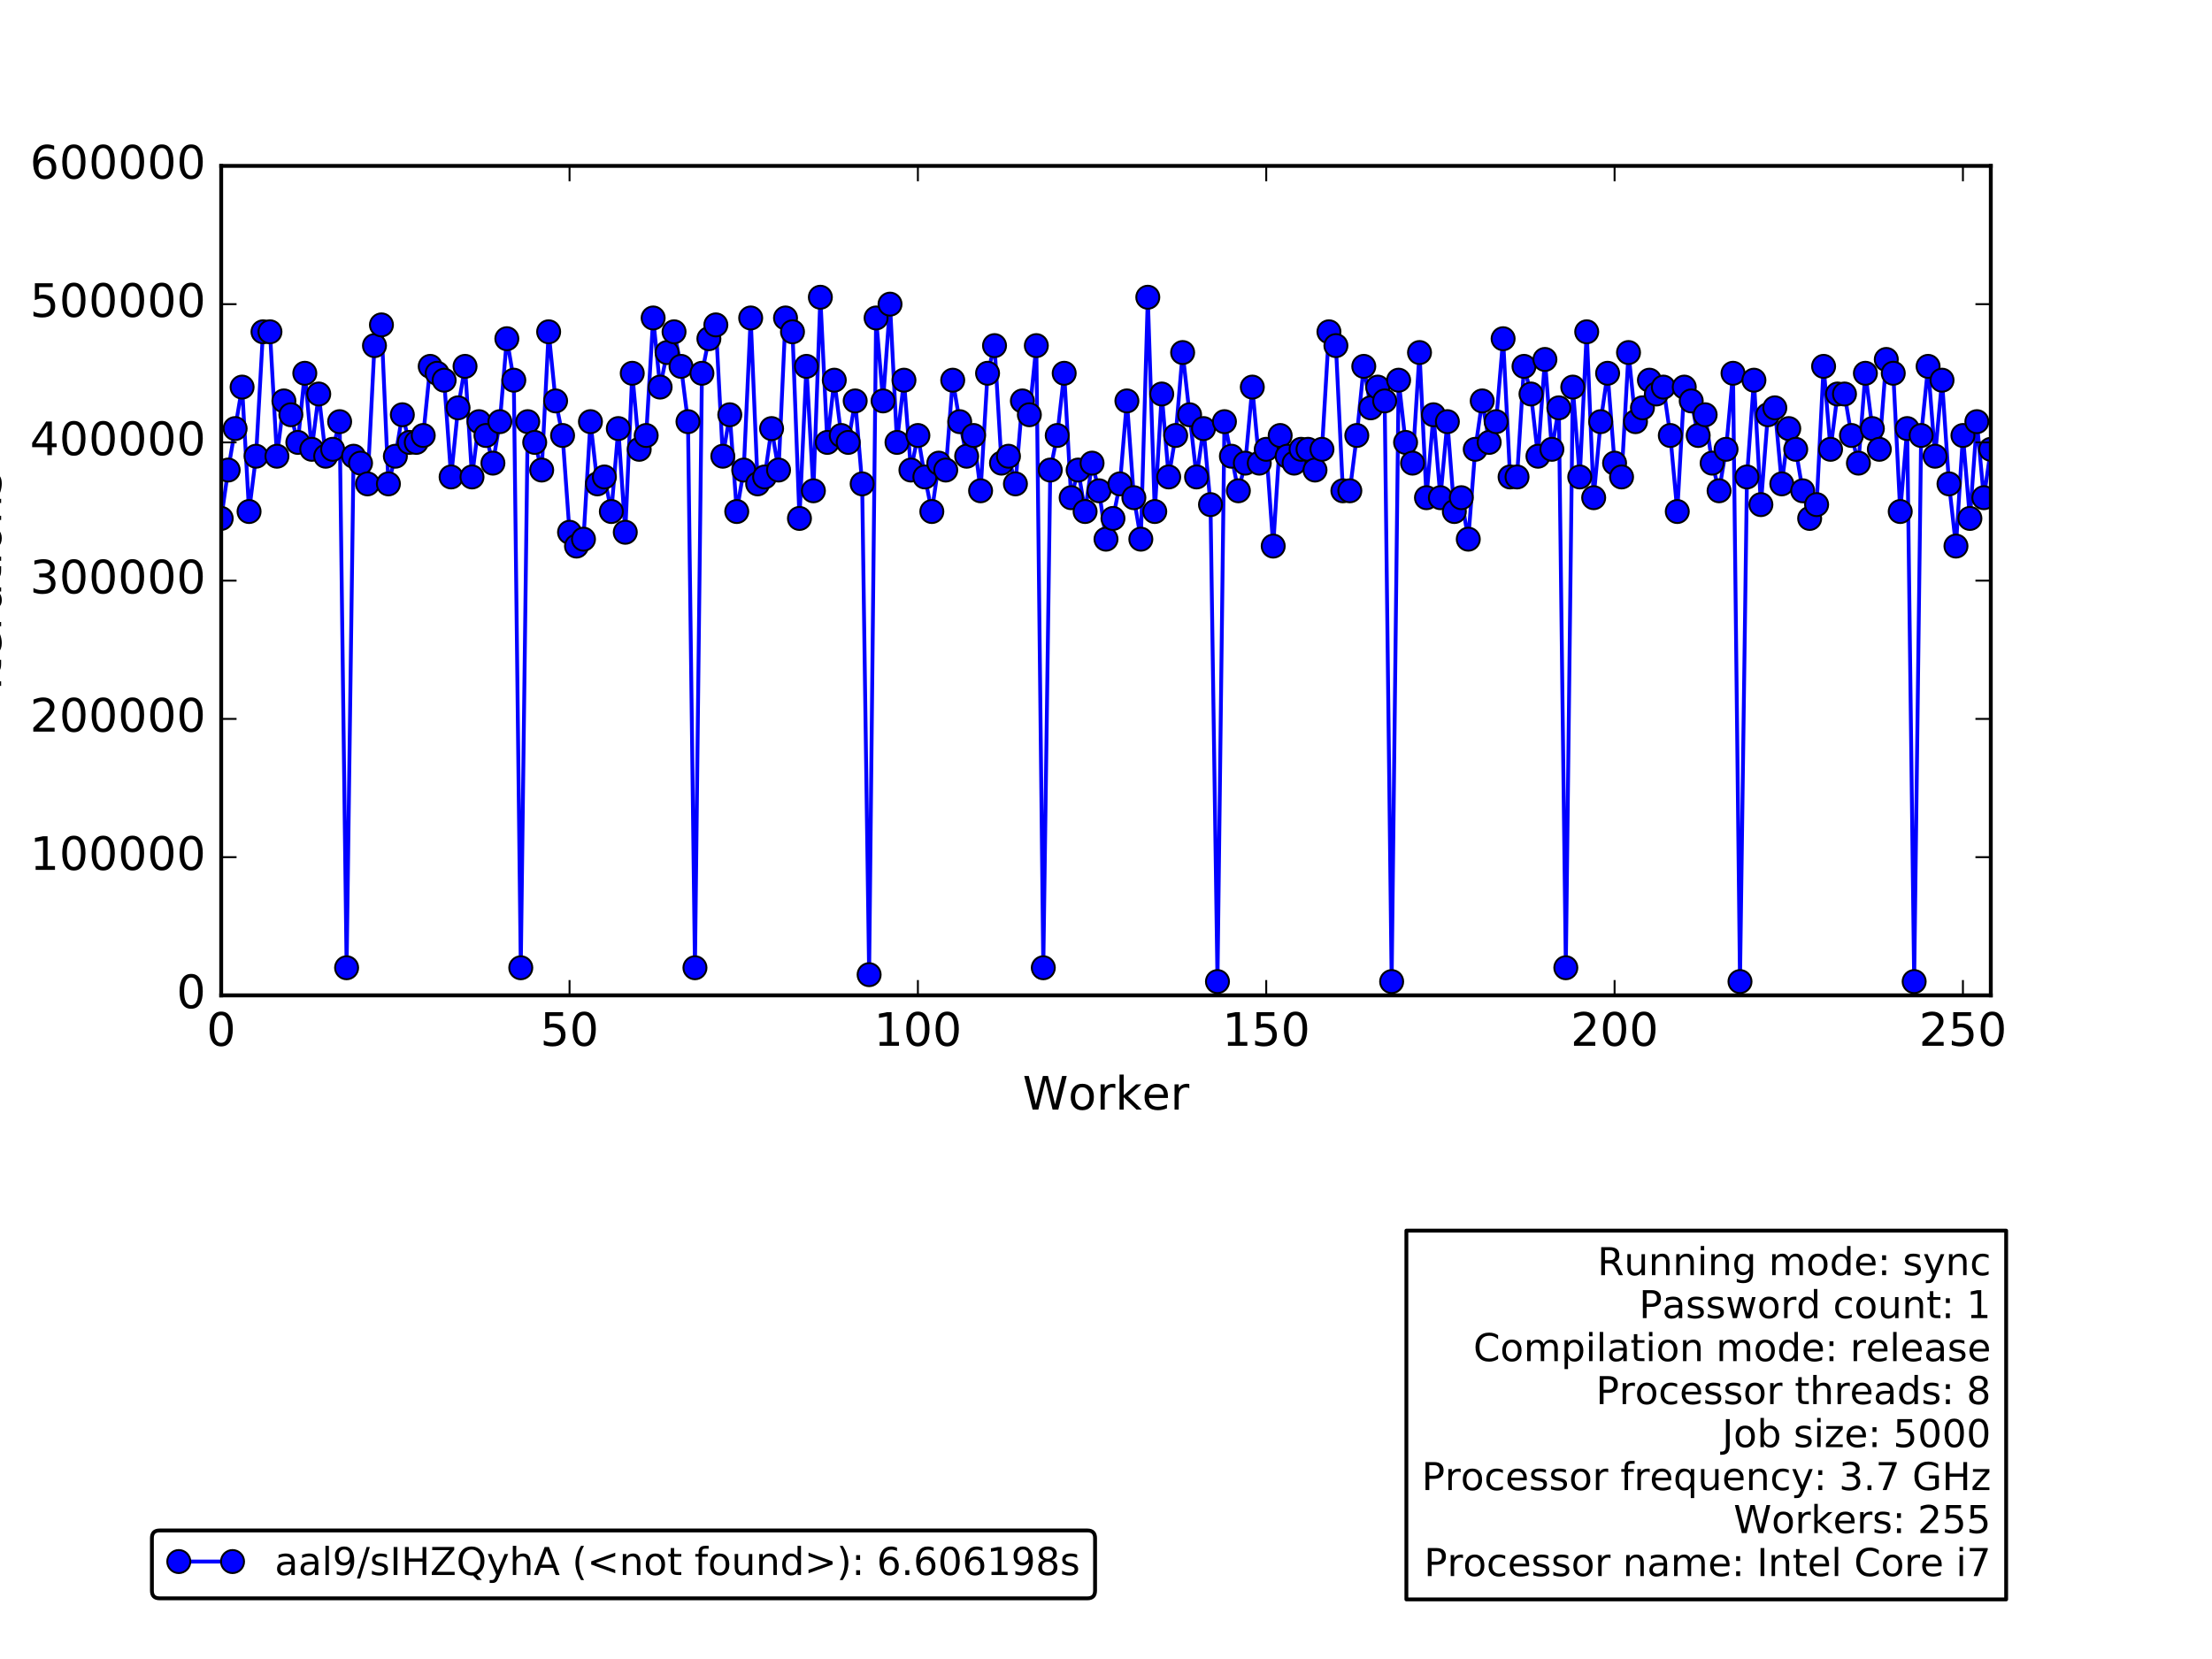 <?xml version="1.0" encoding="utf-8" standalone="no"?>
<!DOCTYPE svg PUBLIC "-//W3C//DTD SVG 1.1//EN"
  "http://www.w3.org/Graphics/SVG/1.1/DTD/svg11.dtd">
<!-- Created with matplotlib (http://matplotlib.org/) -->
<svg height="432pt" version="1.1" viewBox="0 0 576 432" width="576pt" xmlns="http://www.w3.org/2000/svg" xmlns:xlink="http://www.w3.org/1999/xlink">
 <defs>
  <style type="text/css">
*{stroke-linecap:butt;stroke-linejoin:round;stroke-miterlimit:100000;}
  </style>
 </defs>
 <g id="figure_1">
  <g id="patch_1">
   <path d="M 0 432 
L 576 432 
L 576 0 
L 0 0 
z
" style="fill:#ffffff;"/>
  </g>
  <g id="axes_1">
   <g id="patch_2">
    <path d="M 57.6 259.2 
L 518.4 259.2 
L 518.4 43.2 
L 57.6 43.2 
z
" style="fill:#ffffff;"/>
   </g>
   <g id="patch_3">
    <path clip-path="url(#pe7418ad433)" d="M 57.6 259.2 
L 520.214 259.2 
L 520.214 259.2 
L 57.6 259.2 
z
" style="fill:#0000ff;opacity:0.4;stroke:#000000;stroke-linejoin:miter;"/>
   </g>
   <g id="line2d_1">
    <path clip-path="url(#pe7418ad433)" d="M 57.6 135 
L 59.414 122.4 
L 63.043 100.8 
L 64.857 133.2 
L 66.671 118.8 
L 68.485 86.4 
L 70.299 86.4 
L 72.113 118.8 
L 73.928 104.4 
L 75.742 108 
L 77.556 115.2 
L 79.37 97.2 
L 81.184 117 
L 82.998 102.6 
L 84.813 118.8 
L 86.627 117 
L 88.441 109.8 
L 90.255 252 
L 92.069 118.8 
L 93.883 120.6 
L 95.698 126 
L 97.512 90 
L 99.326 84.6 
L 101.14 126 
L 102.954 118.8 
L 104.769 108 
L 106.583 115.2 
L 108.397 115.2 
L 110.211 113.4 
L 112.025 95.4 
L 115.654 99 
L 117.468 124.2 
L 119.282 106.2 
L 121.096 95.4 
L 122.91 124.2 
L 124.724 109.8 
L 126.539 113.4 
L 128.353 120.6 
L 130.167 109.8 
L 131.981 88.2 
L 133.795 99 
L 135.609 252 
L 137.424 109.8 
L 139.238 115.2 
L 141.052 122.4 
L 142.866 86.4 
L 144.68 104.4 
L 146.494 113.4 
L 148.309 138.6 
L 150.123 142.2 
L 151.937 140.4 
L 153.751 109.8 
L 155.565 126 
L 157.38 124.2 
L 159.194 133.2 
L 161.008 111.6 
L 162.822 138.6 
L 164.636 97.2 
L 166.45 117 
L 168.265 113.4 
L 170.079 82.8 
L 171.893 100.8 
L 173.707 91.8 
L 175.521 86.4 
L 177.335 95.4 
L 179.15 109.8 
L 180.964 252 
L 182.778 97.2 
L 184.592 88.2 
L 186.406 84.6 
L 188.22 118.8 
L 190.035 108 
L 191.849 133.2 
L 193.663 122.4 
L 195.477 82.8 
L 197.291 126 
L 199.106 124.2 
L 200.92 111.6 
L 202.734 122.4 
L 204.548 82.8 
L 206.362 86.4 
L 208.176 135 
L 209.991 95.4 
L 211.805 127.8 
L 213.619 77.4 
L 215.433 115.2 
L 217.247 99 
L 219.061 113.4 
L 220.876 115.2 
L 222.69 104.4 
L 224.504 126 
L 226.318 253.8 
L 228.132 82.8 
L 229.946 104.4 
L 231.761 79.2 
L 233.575 115.2 
L 235.389 99 
L 237.203 122.4 
L 239.017 113.4 
L 240.831 124.2 
L 242.646 133.2 
L 244.46 120.6 
L 246.274 122.4 
L 248.088 99 
L 249.902 109.8 
L 251.717 118.8 
L 253.531 113.4 
L 255.345 127.8 
L 257.159 97.2 
L 258.973 90 
L 260.787 120.6 
L 262.602 118.8 
L 264.416 126 
L 266.23 104.4 
L 268.044 108 
L 269.858 90 
L 271.672 252 
L 273.487 122.4 
L 275.301 113.4 
L 277.115 97.2 
L 278.929 129.6 
L 280.743 122.4 
L 282.557 133.2 
L 284.372 120.6 
L 286.186 127.8 
L 288 140.4 
L 289.814 135 
L 291.628 126 
L 293.443 104.4 
L 295.257 129.6 
L 297.071 140.4 
L 298.885 77.4 
L 300.699 133.2 
L 302.513 102.6 
L 304.328 124.2 
L 306.142 113.4 
L 307.956 91.8 
L 311.584 124.2 
L 313.398 111.6 
L 315.213 131.4 
L 317.027 255.6 
L 318.841 109.8 
L 322.469 127.8 
L 324.283 120.6 
L 326.098 100.8 
L 327.912 120.6 
L 329.726 117 
L 331.54 142.2 
L 333.354 113.4 
L 335.169 118.8 
L 336.983 120.6 
L 338.797 117 
L 340.611 117 
L 342.425 122.4 
L 344.239 117 
L 346.054 86.4 
L 347.868 90 
L 349.682 127.8 
L 351.496 127.8 
L 353.31 113.4 
L 355.124 95.4 
L 356.939 106.2 
L 358.753 100.8 
L 360.567 104.4 
L 362.381 255.6 
L 364.195 99 
L 366.009 115.2 
L 367.824 120.6 
L 369.638 91.8 
L 371.452 129.6 
L 373.266 108 
L 375.08 129.6 
L 376.894 109.8 
L 378.709 133.2 
L 380.523 129.6 
L 382.337 140.4 
L 384.151 117 
L 385.965 104.4 
L 387.78 115.2 
L 389.594 109.8 
L 391.408 88.2 
L 393.222 124.2 
L 395.036 124.2 
L 396.85 95.4 
L 398.665 102.6 
L 400.479 118.8 
L 402.293 93.6 
L 404.107 117 
L 405.921 106.2 
L 407.735 252 
L 409.55 100.8 
L 411.364 124.2 
L 413.178 86.4 
L 414.992 129.6 
L 416.806 109.8 
L 418.62 97.2 
L 420.435 120.6 
L 422.249 124.2 
L 424.063 91.8 
L 425.877 109.8 
L 427.691 106.2 
L 429.506 99 
L 431.32 102.6 
L 433.134 100.8 
L 434.948 113.4 
L 436.762 133.2 
L 438.576 100.8 
L 440.391 104.4 
L 442.205 113.4 
L 444.019 108 
L 445.833 120.6 
L 447.647 127.8 
L 449.461 117 
L 451.276 97.2 
L 453.09 255.6 
L 454.904 124.2 
L 456.718 99 
L 458.532 131.4 
L 460.346 108 
L 462.161 106.2 
L 463.975 126 
L 465.789 111.6 
L 467.603 117 
L 469.417 127.8 
L 471.231 135 
L 473.046 131.4 
L 474.86 95.4 
L 476.674 117 
L 478.488 102.6 
L 480.302 102.6 
L 482.117 113.4 
L 483.931 120.6 
L 485.745 97.2 
L 487.559 111.6 
L 489.373 117 
L 491.187 93.6 
L 493.002 97.2 
L 494.816 133.2 
L 496.63 111.6 
L 498.444 255.6 
L 500.258 113.4 
L 502.072 95.4 
L 503.887 118.8 
L 505.701 99 
L 507.515 126 
L 509.329 142.2 
L 511.143 113.4 
L 512.957 135 
L 514.772 109.8 
L 516.586 129.6 
L 518.4 117 
L 518.4 117 
" style="fill:none;stroke:#0000ff;stroke-linecap:square;"/>
    <defs>
     <path d="M 0 3 
C 0.796 3 1.559 2.684 2.121 2.121 
C 2.684 1.559 3 0.796 3 0 
C 3 -0.796 2.684 -1.559 2.121 -2.121 
C 1.559 -2.684 0.796 -3 0 -3 
C -0.796 -3 -1.559 -2.684 -2.121 -2.121 
C -2.684 -1.559 -3 -0.796 -3 0 
C -3 0.796 -2.684 1.559 -2.121 2.121 
C -1.559 2.684 -0.796 3 0 3 
z
" id="m600a38692d" style="stroke:#000000;stroke-width:0.5;"/>
    </defs>
    <g clip-path="url(#pe7418ad433)">
     <use style="fill:#0000ff;stroke:#000000;stroke-width:0.5;" x="57.6" xlink:href="#m600a38692d" y="135.0"/>
     <use style="fill:#0000ff;stroke:#000000;stroke-width:0.5;" x="59.414" xlink:href="#m600a38692d" y="122.4"/>
     <use style="fill:#0000ff;stroke:#000000;stroke-width:0.5;" x="61.228" xlink:href="#m600a38692d" y="111.6"/>
     <use style="fill:#0000ff;stroke:#000000;stroke-width:0.5;" x="63.043" xlink:href="#m600a38692d" y="100.8"/>
     <use style="fill:#0000ff;stroke:#000000;stroke-width:0.5;" x="64.857" xlink:href="#m600a38692d" y="133.2"/>
     <use style="fill:#0000ff;stroke:#000000;stroke-width:0.5;" x="66.671" xlink:href="#m600a38692d" y="118.8"/>
     <use style="fill:#0000ff;stroke:#000000;stroke-width:0.5;" x="68.485" xlink:href="#m600a38692d" y="86.4"/>
     <use style="fill:#0000ff;stroke:#000000;stroke-width:0.5;" x="70.299" xlink:href="#m600a38692d" y="86.4"/>
     <use style="fill:#0000ff;stroke:#000000;stroke-width:0.5;" x="72.113" xlink:href="#m600a38692d" y="118.8"/>
     <use style="fill:#0000ff;stroke:#000000;stroke-width:0.5;" x="73.928" xlink:href="#m600a38692d" y="104.4"/>
     <use style="fill:#0000ff;stroke:#000000;stroke-width:0.5;" x="75.742" xlink:href="#m600a38692d" y="108.0"/>
     <use style="fill:#0000ff;stroke:#000000;stroke-width:0.5;" x="77.556" xlink:href="#m600a38692d" y="115.2"/>
     <use style="fill:#0000ff;stroke:#000000;stroke-width:0.5;" x="79.37" xlink:href="#m600a38692d" y="97.2"/>
     <use style="fill:#0000ff;stroke:#000000;stroke-width:0.5;" x="81.184" xlink:href="#m600a38692d" y="117.0"/>
     <use style="fill:#0000ff;stroke:#000000;stroke-width:0.5;" x="82.998" xlink:href="#m600a38692d" y="102.6"/>
     <use style="fill:#0000ff;stroke:#000000;stroke-width:0.5;" x="84.813" xlink:href="#m600a38692d" y="118.8"/>
     <use style="fill:#0000ff;stroke:#000000;stroke-width:0.5;" x="86.627" xlink:href="#m600a38692d" y="117.0"/>
     <use style="fill:#0000ff;stroke:#000000;stroke-width:0.5;" x="88.441" xlink:href="#m600a38692d" y="109.8"/>
     <use style="fill:#0000ff;stroke:#000000;stroke-width:0.5;" x="90.255" xlink:href="#m600a38692d" y="252.0"/>
     <use style="fill:#0000ff;stroke:#000000;stroke-width:0.5;" x="92.069" xlink:href="#m600a38692d" y="118.8"/>
     <use style="fill:#0000ff;stroke:#000000;stroke-width:0.5;" x="93.883" xlink:href="#m600a38692d" y="120.6"/>
     <use style="fill:#0000ff;stroke:#000000;stroke-width:0.5;" x="95.698" xlink:href="#m600a38692d" y="126.0"/>
     <use style="fill:#0000ff;stroke:#000000;stroke-width:0.5;" x="97.512" xlink:href="#m600a38692d" y="90.0"/>
     <use style="fill:#0000ff;stroke:#000000;stroke-width:0.5;" x="99.326" xlink:href="#m600a38692d" y="84.6"/>
     <use style="fill:#0000ff;stroke:#000000;stroke-width:0.5;" x="101.14" xlink:href="#m600a38692d" y="126.0"/>
     <use style="fill:#0000ff;stroke:#000000;stroke-width:0.5;" x="102.954" xlink:href="#m600a38692d" y="118.8"/>
     <use style="fill:#0000ff;stroke:#000000;stroke-width:0.5;" x="104.769" xlink:href="#m600a38692d" y="108.0"/>
     <use style="fill:#0000ff;stroke:#000000;stroke-width:0.5;" x="106.583" xlink:href="#m600a38692d" y="115.2"/>
     <use style="fill:#0000ff;stroke:#000000;stroke-width:0.5;" x="108.397" xlink:href="#m600a38692d" y="115.2"/>
     <use style="fill:#0000ff;stroke:#000000;stroke-width:0.5;" x="110.211" xlink:href="#m600a38692d" y="113.4"/>
     <use style="fill:#0000ff;stroke:#000000;stroke-width:0.5;" x="112.025" xlink:href="#m600a38692d" y="95.4"/>
     <use style="fill:#0000ff;stroke:#000000;stroke-width:0.5;" x="113.839" xlink:href="#m600a38692d" y="97.2"/>
     <use style="fill:#0000ff;stroke:#000000;stroke-width:0.5;" x="115.654" xlink:href="#m600a38692d" y="99.0"/>
     <use style="fill:#0000ff;stroke:#000000;stroke-width:0.5;" x="117.468" xlink:href="#m600a38692d" y="124.2"/>
     <use style="fill:#0000ff;stroke:#000000;stroke-width:0.5;" x="119.282" xlink:href="#m600a38692d" y="106.2"/>
     <use style="fill:#0000ff;stroke:#000000;stroke-width:0.5;" x="121.096" xlink:href="#m600a38692d" y="95.4"/>
     <use style="fill:#0000ff;stroke:#000000;stroke-width:0.5;" x="122.91" xlink:href="#m600a38692d" y="124.2"/>
     <use style="fill:#0000ff;stroke:#000000;stroke-width:0.5;" x="124.724" xlink:href="#m600a38692d" y="109.8"/>
     <use style="fill:#0000ff;stroke:#000000;stroke-width:0.5;" x="126.539" xlink:href="#m600a38692d" y="113.4"/>
     <use style="fill:#0000ff;stroke:#000000;stroke-width:0.5;" x="128.353" xlink:href="#m600a38692d" y="120.6"/>
     <use style="fill:#0000ff;stroke:#000000;stroke-width:0.5;" x="130.167" xlink:href="#m600a38692d" y="109.8"/>
     <use style="fill:#0000ff;stroke:#000000;stroke-width:0.5;" x="131.981" xlink:href="#m600a38692d" y="88.2"/>
     <use style="fill:#0000ff;stroke:#000000;stroke-width:0.5;" x="133.795" xlink:href="#m600a38692d" y="99.0"/>
     <use style="fill:#0000ff;stroke:#000000;stroke-width:0.5;" x="135.609" xlink:href="#m600a38692d" y="252.0"/>
     <use style="fill:#0000ff;stroke:#000000;stroke-width:0.5;" x="137.424" xlink:href="#m600a38692d" y="109.8"/>
     <use style="fill:#0000ff;stroke:#000000;stroke-width:0.5;" x="139.238" xlink:href="#m600a38692d" y="115.2"/>
     <use style="fill:#0000ff;stroke:#000000;stroke-width:0.5;" x="141.052" xlink:href="#m600a38692d" y="122.4"/>
     <use style="fill:#0000ff;stroke:#000000;stroke-width:0.5;" x="142.866" xlink:href="#m600a38692d" y="86.4"/>
     <use style="fill:#0000ff;stroke:#000000;stroke-width:0.5;" x="144.68" xlink:href="#m600a38692d" y="104.4"/>
     <use style="fill:#0000ff;stroke:#000000;stroke-width:0.5;" x="146.494" xlink:href="#m600a38692d" y="113.4"/>
     <use style="fill:#0000ff;stroke:#000000;stroke-width:0.5;" x="148.309" xlink:href="#m600a38692d" y="138.6"/>
     <use style="fill:#0000ff;stroke:#000000;stroke-width:0.5;" x="150.123" xlink:href="#m600a38692d" y="142.2"/>
     <use style="fill:#0000ff;stroke:#000000;stroke-width:0.5;" x="151.937" xlink:href="#m600a38692d" y="140.4"/>
     <use style="fill:#0000ff;stroke:#000000;stroke-width:0.5;" x="153.751" xlink:href="#m600a38692d" y="109.8"/>
     <use style="fill:#0000ff;stroke:#000000;stroke-width:0.5;" x="155.565" xlink:href="#m600a38692d" y="126.0"/>
     <use style="fill:#0000ff;stroke:#000000;stroke-width:0.5;" x="157.38" xlink:href="#m600a38692d" y="124.2"/>
     <use style="fill:#0000ff;stroke:#000000;stroke-width:0.5;" x="159.194" xlink:href="#m600a38692d" y="133.2"/>
     <use style="fill:#0000ff;stroke:#000000;stroke-width:0.5;" x="161.008" xlink:href="#m600a38692d" y="111.6"/>
     <use style="fill:#0000ff;stroke:#000000;stroke-width:0.5;" x="162.822" xlink:href="#m600a38692d" y="138.6"/>
     <use style="fill:#0000ff;stroke:#000000;stroke-width:0.5;" x="164.636" xlink:href="#m600a38692d" y="97.2"/>
     <use style="fill:#0000ff;stroke:#000000;stroke-width:0.5;" x="166.45" xlink:href="#m600a38692d" y="117.0"/>
     <use style="fill:#0000ff;stroke:#000000;stroke-width:0.5;" x="168.265" xlink:href="#m600a38692d" y="113.4"/>
     <use style="fill:#0000ff;stroke:#000000;stroke-width:0.5;" x="170.079" xlink:href="#m600a38692d" y="82.8"/>
     <use style="fill:#0000ff;stroke:#000000;stroke-width:0.5;" x="171.893" xlink:href="#m600a38692d" y="100.8"/>
     <use style="fill:#0000ff;stroke:#000000;stroke-width:0.5;" x="173.707" xlink:href="#m600a38692d" y="91.8"/>
     <use style="fill:#0000ff;stroke:#000000;stroke-width:0.5;" x="175.521" xlink:href="#m600a38692d" y="86.4"/>
     <use style="fill:#0000ff;stroke:#000000;stroke-width:0.5;" x="177.335" xlink:href="#m600a38692d" y="95.4"/>
     <use style="fill:#0000ff;stroke:#000000;stroke-width:0.5;" x="179.15" xlink:href="#m600a38692d" y="109.8"/>
     <use style="fill:#0000ff;stroke:#000000;stroke-width:0.5;" x="180.964" xlink:href="#m600a38692d" y="252.0"/>
     <use style="fill:#0000ff;stroke:#000000;stroke-width:0.5;" x="182.778" xlink:href="#m600a38692d" y="97.2"/>
     <use style="fill:#0000ff;stroke:#000000;stroke-width:0.5;" x="184.592" xlink:href="#m600a38692d" y="88.2"/>
     <use style="fill:#0000ff;stroke:#000000;stroke-width:0.5;" x="186.406" xlink:href="#m600a38692d" y="84.6"/>
     <use style="fill:#0000ff;stroke:#000000;stroke-width:0.5;" x="188.22" xlink:href="#m600a38692d" y="118.8"/>
     <use style="fill:#0000ff;stroke:#000000;stroke-width:0.5;" x="190.035" xlink:href="#m600a38692d" y="108.0"/>
     <use style="fill:#0000ff;stroke:#000000;stroke-width:0.5;" x="191.849" xlink:href="#m600a38692d" y="133.2"/>
     <use style="fill:#0000ff;stroke:#000000;stroke-width:0.5;" x="193.663" xlink:href="#m600a38692d" y="122.4"/>
     <use style="fill:#0000ff;stroke:#000000;stroke-width:0.5;" x="195.477" xlink:href="#m600a38692d" y="82.8"/>
     <use style="fill:#0000ff;stroke:#000000;stroke-width:0.5;" x="197.291" xlink:href="#m600a38692d" y="126.0"/>
     <use style="fill:#0000ff;stroke:#000000;stroke-width:0.5;" x="199.106" xlink:href="#m600a38692d" y="124.2"/>
     <use style="fill:#0000ff;stroke:#000000;stroke-width:0.5;" x="200.92" xlink:href="#m600a38692d" y="111.6"/>
     <use style="fill:#0000ff;stroke:#000000;stroke-width:0.5;" x="202.734" xlink:href="#m600a38692d" y="122.4"/>
     <use style="fill:#0000ff;stroke:#000000;stroke-width:0.5;" x="204.548" xlink:href="#m600a38692d" y="82.8"/>
     <use style="fill:#0000ff;stroke:#000000;stroke-width:0.5;" x="206.362" xlink:href="#m600a38692d" y="86.4"/>
     <use style="fill:#0000ff;stroke:#000000;stroke-width:0.5;" x="208.176" xlink:href="#m600a38692d" y="135.0"/>
     <use style="fill:#0000ff;stroke:#000000;stroke-width:0.5;" x="209.991" xlink:href="#m600a38692d" y="95.4"/>
     <use style="fill:#0000ff;stroke:#000000;stroke-width:0.5;" x="211.805" xlink:href="#m600a38692d" y="127.8"/>
     <use style="fill:#0000ff;stroke:#000000;stroke-width:0.5;" x="213.619" xlink:href="#m600a38692d" y="77.4"/>
     <use style="fill:#0000ff;stroke:#000000;stroke-width:0.5;" x="215.433" xlink:href="#m600a38692d" y="115.2"/>
     <use style="fill:#0000ff;stroke:#000000;stroke-width:0.5;" x="217.247" xlink:href="#m600a38692d" y="99.0"/>
     <use style="fill:#0000ff;stroke:#000000;stroke-width:0.5;" x="219.061" xlink:href="#m600a38692d" y="113.4"/>
     <use style="fill:#0000ff;stroke:#000000;stroke-width:0.5;" x="220.876" xlink:href="#m600a38692d" y="115.2"/>
     <use style="fill:#0000ff;stroke:#000000;stroke-width:0.5;" x="222.69" xlink:href="#m600a38692d" y="104.4"/>
     <use style="fill:#0000ff;stroke:#000000;stroke-width:0.5;" x="224.504" xlink:href="#m600a38692d" y="126.0"/>
     <use style="fill:#0000ff;stroke:#000000;stroke-width:0.5;" x="226.318" xlink:href="#m600a38692d" y="253.8"/>
     <use style="fill:#0000ff;stroke:#000000;stroke-width:0.5;" x="228.132" xlink:href="#m600a38692d" y="82.8"/>
     <use style="fill:#0000ff;stroke:#000000;stroke-width:0.5;" x="229.946" xlink:href="#m600a38692d" y="104.4"/>
     <use style="fill:#0000ff;stroke:#000000;stroke-width:0.5;" x="231.761" xlink:href="#m600a38692d" y="79.2"/>
     <use style="fill:#0000ff;stroke:#000000;stroke-width:0.5;" x="233.575" xlink:href="#m600a38692d" y="115.2"/>
     <use style="fill:#0000ff;stroke:#000000;stroke-width:0.5;" x="235.389" xlink:href="#m600a38692d" y="99.0"/>
     <use style="fill:#0000ff;stroke:#000000;stroke-width:0.5;" x="237.203" xlink:href="#m600a38692d" y="122.4"/>
     <use style="fill:#0000ff;stroke:#000000;stroke-width:0.5;" x="239.017" xlink:href="#m600a38692d" y="113.4"/>
     <use style="fill:#0000ff;stroke:#000000;stroke-width:0.5;" x="240.831" xlink:href="#m600a38692d" y="124.2"/>
     <use style="fill:#0000ff;stroke:#000000;stroke-width:0.5;" x="242.646" xlink:href="#m600a38692d" y="133.2"/>
     <use style="fill:#0000ff;stroke:#000000;stroke-width:0.5;" x="244.46" xlink:href="#m600a38692d" y="120.6"/>
     <use style="fill:#0000ff;stroke:#000000;stroke-width:0.5;" x="246.274" xlink:href="#m600a38692d" y="122.4"/>
     <use style="fill:#0000ff;stroke:#000000;stroke-width:0.5;" x="248.088" xlink:href="#m600a38692d" y="99.0"/>
     <use style="fill:#0000ff;stroke:#000000;stroke-width:0.5;" x="249.902" xlink:href="#m600a38692d" y="109.8"/>
     <use style="fill:#0000ff;stroke:#000000;stroke-width:0.5;" x="251.717" xlink:href="#m600a38692d" y="118.8"/>
     <use style="fill:#0000ff;stroke:#000000;stroke-width:0.5;" x="253.531" xlink:href="#m600a38692d" y="113.4"/>
     <use style="fill:#0000ff;stroke:#000000;stroke-width:0.5;" x="255.345" xlink:href="#m600a38692d" y="127.8"/>
     <use style="fill:#0000ff;stroke:#000000;stroke-width:0.5;" x="257.159" xlink:href="#m600a38692d" y="97.2"/>
     <use style="fill:#0000ff;stroke:#000000;stroke-width:0.5;" x="258.973" xlink:href="#m600a38692d" y="90.0"/>
     <use style="fill:#0000ff;stroke:#000000;stroke-width:0.5;" x="260.787" xlink:href="#m600a38692d" y="120.6"/>
     <use style="fill:#0000ff;stroke:#000000;stroke-width:0.5;" x="262.602" xlink:href="#m600a38692d" y="118.8"/>
     <use style="fill:#0000ff;stroke:#000000;stroke-width:0.5;" x="264.416" xlink:href="#m600a38692d" y="126.0"/>
     <use style="fill:#0000ff;stroke:#000000;stroke-width:0.5;" x="266.23" xlink:href="#m600a38692d" y="104.4"/>
     <use style="fill:#0000ff;stroke:#000000;stroke-width:0.5;" x="268.044" xlink:href="#m600a38692d" y="108.0"/>
     <use style="fill:#0000ff;stroke:#000000;stroke-width:0.5;" x="269.858" xlink:href="#m600a38692d" y="90.0"/>
     <use style="fill:#0000ff;stroke:#000000;stroke-width:0.5;" x="271.672" xlink:href="#m600a38692d" y="252.0"/>
     <use style="fill:#0000ff;stroke:#000000;stroke-width:0.5;" x="273.487" xlink:href="#m600a38692d" y="122.4"/>
     <use style="fill:#0000ff;stroke:#000000;stroke-width:0.5;" x="275.301" xlink:href="#m600a38692d" y="113.4"/>
     <use style="fill:#0000ff;stroke:#000000;stroke-width:0.5;" x="277.115" xlink:href="#m600a38692d" y="97.2"/>
     <use style="fill:#0000ff;stroke:#000000;stroke-width:0.5;" x="278.929" xlink:href="#m600a38692d" y="129.6"/>
     <use style="fill:#0000ff;stroke:#000000;stroke-width:0.5;" x="280.743" xlink:href="#m600a38692d" y="122.4"/>
     <use style="fill:#0000ff;stroke:#000000;stroke-width:0.5;" x="282.557" xlink:href="#m600a38692d" y="133.2"/>
     <use style="fill:#0000ff;stroke:#000000;stroke-width:0.5;" x="284.372" xlink:href="#m600a38692d" y="120.6"/>
     <use style="fill:#0000ff;stroke:#000000;stroke-width:0.5;" x="286.186" xlink:href="#m600a38692d" y="127.8"/>
     <use style="fill:#0000ff;stroke:#000000;stroke-width:0.5;" x="288.0" xlink:href="#m600a38692d" y="140.4"/>
     <use style="fill:#0000ff;stroke:#000000;stroke-width:0.5;" x="289.814" xlink:href="#m600a38692d" y="135.0"/>
     <use style="fill:#0000ff;stroke:#000000;stroke-width:0.5;" x="291.628" xlink:href="#m600a38692d" y="126.0"/>
     <use style="fill:#0000ff;stroke:#000000;stroke-width:0.5;" x="293.443" xlink:href="#m600a38692d" y="104.4"/>
     <use style="fill:#0000ff;stroke:#000000;stroke-width:0.5;" x="295.257" xlink:href="#m600a38692d" y="129.6"/>
     <use style="fill:#0000ff;stroke:#000000;stroke-width:0.5;" x="297.071" xlink:href="#m600a38692d" y="140.4"/>
     <use style="fill:#0000ff;stroke:#000000;stroke-width:0.5;" x="298.885" xlink:href="#m600a38692d" y="77.4"/>
     <use style="fill:#0000ff;stroke:#000000;stroke-width:0.5;" x="300.699" xlink:href="#m600a38692d" y="133.2"/>
     <use style="fill:#0000ff;stroke:#000000;stroke-width:0.5;" x="302.513" xlink:href="#m600a38692d" y="102.6"/>
     <use style="fill:#0000ff;stroke:#000000;stroke-width:0.5;" x="304.328" xlink:href="#m600a38692d" y="124.2"/>
     <use style="fill:#0000ff;stroke:#000000;stroke-width:0.5;" x="306.142" xlink:href="#m600a38692d" y="113.4"/>
     <use style="fill:#0000ff;stroke:#000000;stroke-width:0.5;" x="307.956" xlink:href="#m600a38692d" y="91.8"/>
     <use style="fill:#0000ff;stroke:#000000;stroke-width:0.5;" x="309.77" xlink:href="#m600a38692d" y="108.0"/>
     <use style="fill:#0000ff;stroke:#000000;stroke-width:0.5;" x="311.584" xlink:href="#m600a38692d" y="124.2"/>
     <use style="fill:#0000ff;stroke:#000000;stroke-width:0.5;" x="313.398" xlink:href="#m600a38692d" y="111.6"/>
     <use style="fill:#0000ff;stroke:#000000;stroke-width:0.5;" x="315.213" xlink:href="#m600a38692d" y="131.4"/>
     <use style="fill:#0000ff;stroke:#000000;stroke-width:0.5;" x="317.027" xlink:href="#m600a38692d" y="255.6"/>
     <use style="fill:#0000ff;stroke:#000000;stroke-width:0.5;" x="318.841" xlink:href="#m600a38692d" y="109.8"/>
     <use style="fill:#0000ff;stroke:#000000;stroke-width:0.5;" x="320.655" xlink:href="#m600a38692d" y="118.8"/>
     <use style="fill:#0000ff;stroke:#000000;stroke-width:0.5;" x="322.469" xlink:href="#m600a38692d" y="127.8"/>
     <use style="fill:#0000ff;stroke:#000000;stroke-width:0.5;" x="324.283" xlink:href="#m600a38692d" y="120.6"/>
     <use style="fill:#0000ff;stroke:#000000;stroke-width:0.5;" x="326.098" xlink:href="#m600a38692d" y="100.8"/>
     <use style="fill:#0000ff;stroke:#000000;stroke-width:0.5;" x="327.912" xlink:href="#m600a38692d" y="120.6"/>
     <use style="fill:#0000ff;stroke:#000000;stroke-width:0.5;" x="329.726" xlink:href="#m600a38692d" y="117.0"/>
     <use style="fill:#0000ff;stroke:#000000;stroke-width:0.5;" x="331.54" xlink:href="#m600a38692d" y="142.2"/>
     <use style="fill:#0000ff;stroke:#000000;stroke-width:0.5;" x="333.354" xlink:href="#m600a38692d" y="113.4"/>
     <use style="fill:#0000ff;stroke:#000000;stroke-width:0.5;" x="335.169" xlink:href="#m600a38692d" y="118.8"/>
     <use style="fill:#0000ff;stroke:#000000;stroke-width:0.5;" x="336.983" xlink:href="#m600a38692d" y="120.6"/>
     <use style="fill:#0000ff;stroke:#000000;stroke-width:0.5;" x="338.797" xlink:href="#m600a38692d" y="117.0"/>
     <use style="fill:#0000ff;stroke:#000000;stroke-width:0.5;" x="340.611" xlink:href="#m600a38692d" y="117.0"/>
     <use style="fill:#0000ff;stroke:#000000;stroke-width:0.5;" x="342.425" xlink:href="#m600a38692d" y="122.4"/>
     <use style="fill:#0000ff;stroke:#000000;stroke-width:0.5;" x="344.239" xlink:href="#m600a38692d" y="117.0"/>
     <use style="fill:#0000ff;stroke:#000000;stroke-width:0.5;" x="346.054" xlink:href="#m600a38692d" y="86.4"/>
     <use style="fill:#0000ff;stroke:#000000;stroke-width:0.5;" x="347.868" xlink:href="#m600a38692d" y="90.0"/>
     <use style="fill:#0000ff;stroke:#000000;stroke-width:0.5;" x="349.682" xlink:href="#m600a38692d" y="127.8"/>
     <use style="fill:#0000ff;stroke:#000000;stroke-width:0.5;" x="351.496" xlink:href="#m600a38692d" y="127.8"/>
     <use style="fill:#0000ff;stroke:#000000;stroke-width:0.5;" x="353.31" xlink:href="#m600a38692d" y="113.4"/>
     <use style="fill:#0000ff;stroke:#000000;stroke-width:0.5;" x="355.124" xlink:href="#m600a38692d" y="95.4"/>
     <use style="fill:#0000ff;stroke:#000000;stroke-width:0.5;" x="356.939" xlink:href="#m600a38692d" y="106.2"/>
     <use style="fill:#0000ff;stroke:#000000;stroke-width:0.5;" x="358.753" xlink:href="#m600a38692d" y="100.8"/>
     <use style="fill:#0000ff;stroke:#000000;stroke-width:0.5;" x="360.567" xlink:href="#m600a38692d" y="104.4"/>
     <use style="fill:#0000ff;stroke:#000000;stroke-width:0.5;" x="362.381" xlink:href="#m600a38692d" y="255.6"/>
     <use style="fill:#0000ff;stroke:#000000;stroke-width:0.5;" x="364.195" xlink:href="#m600a38692d" y="99.0"/>
     <use style="fill:#0000ff;stroke:#000000;stroke-width:0.5;" x="366.009" xlink:href="#m600a38692d" y="115.2"/>
     <use style="fill:#0000ff;stroke:#000000;stroke-width:0.5;" x="367.824" xlink:href="#m600a38692d" y="120.6"/>
     <use style="fill:#0000ff;stroke:#000000;stroke-width:0.5;" x="369.638" xlink:href="#m600a38692d" y="91.8"/>
     <use style="fill:#0000ff;stroke:#000000;stroke-width:0.5;" x="371.452" xlink:href="#m600a38692d" y="129.6"/>
     <use style="fill:#0000ff;stroke:#000000;stroke-width:0.5;" x="373.266" xlink:href="#m600a38692d" y="108.0"/>
     <use style="fill:#0000ff;stroke:#000000;stroke-width:0.5;" x="375.08" xlink:href="#m600a38692d" y="129.6"/>
     <use style="fill:#0000ff;stroke:#000000;stroke-width:0.5;" x="376.894" xlink:href="#m600a38692d" y="109.8"/>
     <use style="fill:#0000ff;stroke:#000000;stroke-width:0.5;" x="378.709" xlink:href="#m600a38692d" y="133.2"/>
     <use style="fill:#0000ff;stroke:#000000;stroke-width:0.5;" x="380.523" xlink:href="#m600a38692d" y="129.6"/>
     <use style="fill:#0000ff;stroke:#000000;stroke-width:0.5;" x="382.337" xlink:href="#m600a38692d" y="140.4"/>
     <use style="fill:#0000ff;stroke:#000000;stroke-width:0.5;" x="384.151" xlink:href="#m600a38692d" y="117.0"/>
     <use style="fill:#0000ff;stroke:#000000;stroke-width:0.5;" x="385.965" xlink:href="#m600a38692d" y="104.4"/>
     <use style="fill:#0000ff;stroke:#000000;stroke-width:0.5;" x="387.78" xlink:href="#m600a38692d" y="115.2"/>
     <use style="fill:#0000ff;stroke:#000000;stroke-width:0.5;" x="389.594" xlink:href="#m600a38692d" y="109.8"/>
     <use style="fill:#0000ff;stroke:#000000;stroke-width:0.5;" x="391.408" xlink:href="#m600a38692d" y="88.2"/>
     <use style="fill:#0000ff;stroke:#000000;stroke-width:0.5;" x="393.222" xlink:href="#m600a38692d" y="124.2"/>
     <use style="fill:#0000ff;stroke:#000000;stroke-width:0.5;" x="395.036" xlink:href="#m600a38692d" y="124.2"/>
     <use style="fill:#0000ff;stroke:#000000;stroke-width:0.5;" x="396.85" xlink:href="#m600a38692d" y="95.4"/>
     <use style="fill:#0000ff;stroke:#000000;stroke-width:0.5;" x="398.665" xlink:href="#m600a38692d" y="102.6"/>
     <use style="fill:#0000ff;stroke:#000000;stroke-width:0.5;" x="400.479" xlink:href="#m600a38692d" y="118.8"/>
     <use style="fill:#0000ff;stroke:#000000;stroke-width:0.5;" x="402.293" xlink:href="#m600a38692d" y="93.6"/>
     <use style="fill:#0000ff;stroke:#000000;stroke-width:0.5;" x="404.107" xlink:href="#m600a38692d" y="117.0"/>
     <use style="fill:#0000ff;stroke:#000000;stroke-width:0.5;" x="405.921" xlink:href="#m600a38692d" y="106.2"/>
     <use style="fill:#0000ff;stroke:#000000;stroke-width:0.5;" x="407.735" xlink:href="#m600a38692d" y="252.0"/>
     <use style="fill:#0000ff;stroke:#000000;stroke-width:0.5;" x="409.55" xlink:href="#m600a38692d" y="100.8"/>
     <use style="fill:#0000ff;stroke:#000000;stroke-width:0.5;" x="411.364" xlink:href="#m600a38692d" y="124.2"/>
     <use style="fill:#0000ff;stroke:#000000;stroke-width:0.5;" x="413.178" xlink:href="#m600a38692d" y="86.4"/>
     <use style="fill:#0000ff;stroke:#000000;stroke-width:0.5;" x="414.992" xlink:href="#m600a38692d" y="129.6"/>
     <use style="fill:#0000ff;stroke:#000000;stroke-width:0.5;" x="416.806" xlink:href="#m600a38692d" y="109.8"/>
     <use style="fill:#0000ff;stroke:#000000;stroke-width:0.5;" x="418.62" xlink:href="#m600a38692d" y="97.2"/>
     <use style="fill:#0000ff;stroke:#000000;stroke-width:0.5;" x="420.435" xlink:href="#m600a38692d" y="120.6"/>
     <use style="fill:#0000ff;stroke:#000000;stroke-width:0.5;" x="422.249" xlink:href="#m600a38692d" y="124.2"/>
     <use style="fill:#0000ff;stroke:#000000;stroke-width:0.5;" x="424.063" xlink:href="#m600a38692d" y="91.8"/>
     <use style="fill:#0000ff;stroke:#000000;stroke-width:0.5;" x="425.877" xlink:href="#m600a38692d" y="109.8"/>
     <use style="fill:#0000ff;stroke:#000000;stroke-width:0.5;" x="427.691" xlink:href="#m600a38692d" y="106.2"/>
     <use style="fill:#0000ff;stroke:#000000;stroke-width:0.5;" x="429.506" xlink:href="#m600a38692d" y="99.0"/>
     <use style="fill:#0000ff;stroke:#000000;stroke-width:0.5;" x="431.32" xlink:href="#m600a38692d" y="102.6"/>
     <use style="fill:#0000ff;stroke:#000000;stroke-width:0.5;" x="433.134" xlink:href="#m600a38692d" y="100.8"/>
     <use style="fill:#0000ff;stroke:#000000;stroke-width:0.5;" x="434.948" xlink:href="#m600a38692d" y="113.4"/>
     <use style="fill:#0000ff;stroke:#000000;stroke-width:0.5;" x="436.762" xlink:href="#m600a38692d" y="133.2"/>
     <use style="fill:#0000ff;stroke:#000000;stroke-width:0.5;" x="438.576" xlink:href="#m600a38692d" y="100.8"/>
     <use style="fill:#0000ff;stroke:#000000;stroke-width:0.5;" x="440.391" xlink:href="#m600a38692d" y="104.4"/>
     <use style="fill:#0000ff;stroke:#000000;stroke-width:0.5;" x="442.205" xlink:href="#m600a38692d" y="113.4"/>
     <use style="fill:#0000ff;stroke:#000000;stroke-width:0.5;" x="444.019" xlink:href="#m600a38692d" y="108.0"/>
     <use style="fill:#0000ff;stroke:#000000;stroke-width:0.5;" x="445.833" xlink:href="#m600a38692d" y="120.6"/>
     <use style="fill:#0000ff;stroke:#000000;stroke-width:0.5;" x="447.647" xlink:href="#m600a38692d" y="127.8"/>
     <use style="fill:#0000ff;stroke:#000000;stroke-width:0.5;" x="449.461" xlink:href="#m600a38692d" y="117.0"/>
     <use style="fill:#0000ff;stroke:#000000;stroke-width:0.5;" x="451.276" xlink:href="#m600a38692d" y="97.2"/>
     <use style="fill:#0000ff;stroke:#000000;stroke-width:0.5;" x="453.09" xlink:href="#m600a38692d" y="255.6"/>
     <use style="fill:#0000ff;stroke:#000000;stroke-width:0.5;" x="454.904" xlink:href="#m600a38692d" y="124.2"/>
     <use style="fill:#0000ff;stroke:#000000;stroke-width:0.5;" x="456.718" xlink:href="#m600a38692d" y="99.0"/>
     <use style="fill:#0000ff;stroke:#000000;stroke-width:0.5;" x="458.532" xlink:href="#m600a38692d" y="131.4"/>
     <use style="fill:#0000ff;stroke:#000000;stroke-width:0.5;" x="460.346" xlink:href="#m600a38692d" y="108.0"/>
     <use style="fill:#0000ff;stroke:#000000;stroke-width:0.5;" x="462.161" xlink:href="#m600a38692d" y="106.2"/>
     <use style="fill:#0000ff;stroke:#000000;stroke-width:0.5;" x="463.975" xlink:href="#m600a38692d" y="126.0"/>
     <use style="fill:#0000ff;stroke:#000000;stroke-width:0.5;" x="465.789" xlink:href="#m600a38692d" y="111.6"/>
     <use style="fill:#0000ff;stroke:#000000;stroke-width:0.5;" x="467.603" xlink:href="#m600a38692d" y="117.0"/>
     <use style="fill:#0000ff;stroke:#000000;stroke-width:0.5;" x="469.417" xlink:href="#m600a38692d" y="127.8"/>
     <use style="fill:#0000ff;stroke:#000000;stroke-width:0.5;" x="471.231" xlink:href="#m600a38692d" y="135.0"/>
     <use style="fill:#0000ff;stroke:#000000;stroke-width:0.5;" x="473.046" xlink:href="#m600a38692d" y="131.4"/>
     <use style="fill:#0000ff;stroke:#000000;stroke-width:0.5;" x="474.86" xlink:href="#m600a38692d" y="95.4"/>
     <use style="fill:#0000ff;stroke:#000000;stroke-width:0.5;" x="476.674" xlink:href="#m600a38692d" y="117.0"/>
     <use style="fill:#0000ff;stroke:#000000;stroke-width:0.5;" x="478.488" xlink:href="#m600a38692d" y="102.6"/>
     <use style="fill:#0000ff;stroke:#000000;stroke-width:0.5;" x="480.302" xlink:href="#m600a38692d" y="102.6"/>
     <use style="fill:#0000ff;stroke:#000000;stroke-width:0.5;" x="482.117" xlink:href="#m600a38692d" y="113.4"/>
     <use style="fill:#0000ff;stroke:#000000;stroke-width:0.5;" x="483.931" xlink:href="#m600a38692d" y="120.6"/>
     <use style="fill:#0000ff;stroke:#000000;stroke-width:0.5;" x="485.745" xlink:href="#m600a38692d" y="97.2"/>
     <use style="fill:#0000ff;stroke:#000000;stroke-width:0.5;" x="487.559" xlink:href="#m600a38692d" y="111.6"/>
     <use style="fill:#0000ff;stroke:#000000;stroke-width:0.5;" x="489.373" xlink:href="#m600a38692d" y="117.0"/>
     <use style="fill:#0000ff;stroke:#000000;stroke-width:0.5;" x="491.187" xlink:href="#m600a38692d" y="93.6"/>
     <use style="fill:#0000ff;stroke:#000000;stroke-width:0.5;" x="493.002" xlink:href="#m600a38692d" y="97.2"/>
     <use style="fill:#0000ff;stroke:#000000;stroke-width:0.5;" x="494.816" xlink:href="#m600a38692d" y="133.2"/>
     <use style="fill:#0000ff;stroke:#000000;stroke-width:0.5;" x="496.63" xlink:href="#m600a38692d" y="111.6"/>
     <use style="fill:#0000ff;stroke:#000000;stroke-width:0.5;" x="498.444" xlink:href="#m600a38692d" y="255.6"/>
     <use style="fill:#0000ff;stroke:#000000;stroke-width:0.5;" x="500.258" xlink:href="#m600a38692d" y="113.4"/>
     <use style="fill:#0000ff;stroke:#000000;stroke-width:0.5;" x="502.072" xlink:href="#m600a38692d" y="95.4"/>
     <use style="fill:#0000ff;stroke:#000000;stroke-width:0.5;" x="503.887" xlink:href="#m600a38692d" y="118.8"/>
     <use style="fill:#0000ff;stroke:#000000;stroke-width:0.5;" x="505.701" xlink:href="#m600a38692d" y="99.0"/>
     <use style="fill:#0000ff;stroke:#000000;stroke-width:0.5;" x="507.515" xlink:href="#m600a38692d" y="126.0"/>
     <use style="fill:#0000ff;stroke:#000000;stroke-width:0.5;" x="509.329" xlink:href="#m600a38692d" y="142.2"/>
     <use style="fill:#0000ff;stroke:#000000;stroke-width:0.5;" x="511.143" xlink:href="#m600a38692d" y="113.4"/>
     <use style="fill:#0000ff;stroke:#000000;stroke-width:0.5;" x="512.957" xlink:href="#m600a38692d" y="135.0"/>
     <use style="fill:#0000ff;stroke:#000000;stroke-width:0.5;" x="514.772" xlink:href="#m600a38692d" y="109.8"/>
     <use style="fill:#0000ff;stroke:#000000;stroke-width:0.5;" x="516.586" xlink:href="#m600a38692d" y="129.6"/>
     <use style="fill:#0000ff;stroke:#000000;stroke-width:0.5;" x="518.4" xlink:href="#m600a38692d" y="117.0"/>
    </g>
   </g>
   <g id="patch_4">
    <path d="M 57.6 43.2 
L 518.4 43.2 
" style="fill:none;stroke:#000000;stroke-linecap:square;stroke-linejoin:miter;"/>
   </g>
   <g id="patch_5">
    <path d="M 57.6 259.2 
L 57.6 43.2 
" style="fill:none;stroke:#000000;stroke-linecap:square;stroke-linejoin:miter;"/>
   </g>
   <g id="patch_6">
    <path d="M 57.6 259.2 
L 518.4 259.2 
" style="fill:none;stroke:#000000;stroke-linecap:square;stroke-linejoin:miter;"/>
   </g>
   <g id="patch_7">
    <path d="M 518.4 259.2 
L 518.4 43.2 
" style="fill:none;stroke:#000000;stroke-linecap:square;stroke-linejoin:miter;"/>
   </g>
   <g id="matplotlib.axis_1">
    <g id="xtick_1">
     <g id="line2d_2">
      <defs>
       <path d="M 0 0 
L 0 -4 
" id="m4371a903ef" style="stroke:#000000;stroke-width:0.5;"/>
      </defs>
      <g>
       <use style="stroke:#000000;stroke-width:0.5;" x="57.6" xlink:href="#m4371a903ef" y="259.2"/>
      </g>
     </g>
     <g id="line2d_3">
      <defs>
       <path d="M 0 0 
L 0 4 
" id="mc1bf9c4cf8" style="stroke:#000000;stroke-width:0.5;"/>
      </defs>
      <g>
       <use style="stroke:#000000;stroke-width:0.5;" x="57.6" xlink:href="#mc1bf9c4cf8" y="43.2"/>
      </g>
     </g>
     <g id="text_1">
      <!-- 0 -->
      <defs>
       <path d="M 31.781 66.406 
Q 24.172 66.406 20.328 58.906 
Q 16.5 51.422 16.5 36.375 
Q 16.5 21.391 20.328 13.891 
Q 24.172 6.391 31.781 6.391 
Q 39.453 6.391 43.281 13.891 
Q 47.125 21.391 47.125 36.375 
Q 47.125 51.422 43.281 58.906 
Q 39.453 66.406 31.781 66.406 
M 31.781 74.219 
Q 44.047 74.219 50.516 64.516 
Q 56.984 54.828 56.984 36.375 
Q 56.984 17.969 50.516 8.266 
Q 44.047 -1.422 31.781 -1.422 
Q 19.531 -1.422 13.062 8.266 
Q 6.594 17.969 6.594 36.375 
Q 6.594 54.828 13.062 64.516 
Q 19.531 74.219 31.781 74.219 
" id="BitstreamVeraSans-Roman-30"/>
      </defs>
      <g transform="translate(53.782 272.318)scale(0.12 -0.12)">
       <use xlink:href="#BitstreamVeraSans-Roman-30"/>
      </g>
     </g>
    </g>
    <g id="xtick_2">
     <g id="line2d_4">
      <g>
       <use style="stroke:#000000;stroke-width:0.5;" x="148.309" xlink:href="#m4371a903ef" y="259.2"/>
      </g>
     </g>
     <g id="line2d_5">
      <g>
       <use style="stroke:#000000;stroke-width:0.5;" x="148.309" xlink:href="#mc1bf9c4cf8" y="43.2"/>
      </g>
     </g>
     <g id="text_2">
      <!-- 50 -->
      <defs>
       <path d="M 10.797 72.906 
L 49.516 72.906 
L 49.516 64.594 
L 19.828 64.594 
L 19.828 46.734 
Q 21.969 47.469 24.109 47.828 
Q 26.266 48.188 28.422 48.188 
Q 40.625 48.188 47.75 41.5 
Q 54.891 34.812 54.891 23.391 
Q 54.891 11.625 47.562 5.094 
Q 40.234 -1.422 26.906 -1.422 
Q 22.312 -1.422 17.547 -0.641 
Q 12.797 0.141 7.719 1.703 
L 7.719 11.625 
Q 12.109 9.234 16.797 8.062 
Q 21.484 6.891 26.703 6.891 
Q 35.156 6.891 40.078 11.328 
Q 45.016 15.766 45.016 23.391 
Q 45.016 31 40.078 35.438 
Q 35.156 39.891 26.703 39.891 
Q 22.75 39.891 18.812 39.016 
Q 14.891 38.141 10.797 36.281 
z
" id="BitstreamVeraSans-Roman-35"/>
      </defs>
      <g transform="translate(140.674 272.318)scale(0.12 -0.12)">
       <use xlink:href="#BitstreamVeraSans-Roman-35"/>
       <use x="63.623" xlink:href="#BitstreamVeraSans-Roman-30"/>
      </g>
     </g>
    </g>
    <g id="xtick_3">
     <g id="line2d_6">
      <g>
       <use style="stroke:#000000;stroke-width:0.5;" x="239.017" xlink:href="#m4371a903ef" y="259.2"/>
      </g>
     </g>
     <g id="line2d_7">
      <g>
       <use style="stroke:#000000;stroke-width:0.5;" x="239.017" xlink:href="#mc1bf9c4cf8" y="43.2"/>
      </g>
     </g>
     <g id="text_3">
      <!-- 100 -->
      <defs>
       <path d="M 12.406 8.297 
L 28.516 8.297 
L 28.516 63.922 
L 10.984 60.406 
L 10.984 69.391 
L 28.422 72.906 
L 38.281 72.906 
L 38.281 8.297 
L 54.391 8.297 
L 54.391 0 
L 12.406 0 
z
" id="BitstreamVeraSans-Roman-31"/>
      </defs>
      <g transform="translate(227.565 272.318)scale(0.12 -0.12)">
       <use xlink:href="#BitstreamVeraSans-Roman-31"/>
       <use x="63.623" xlink:href="#BitstreamVeraSans-Roman-30"/>
       <use x="127.246" xlink:href="#BitstreamVeraSans-Roman-30"/>
      </g>
     </g>
    </g>
    <g id="xtick_4">
     <g id="line2d_8">
      <g>
       <use style="stroke:#000000;stroke-width:0.5;" x="329.726" xlink:href="#m4371a903ef" y="259.2"/>
      </g>
     </g>
     <g id="line2d_9">
      <g>
       <use style="stroke:#000000;stroke-width:0.5;" x="329.726" xlink:href="#mc1bf9c4cf8" y="43.2"/>
      </g>
     </g>
     <g id="text_4">
      <!-- 150 -->
      <g transform="translate(318.273 272.318)scale(0.12 -0.12)">
       <use xlink:href="#BitstreamVeraSans-Roman-31"/>
       <use x="63.623" xlink:href="#BitstreamVeraSans-Roman-35"/>
       <use x="127.246" xlink:href="#BitstreamVeraSans-Roman-30"/>
      </g>
     </g>
    </g>
    <g id="xtick_5">
     <g id="line2d_10">
      <g>
       <use style="stroke:#000000;stroke-width:0.5;" x="420.435" xlink:href="#m4371a903ef" y="259.2"/>
      </g>
     </g>
     <g id="line2d_11">
      <g>
       <use style="stroke:#000000;stroke-width:0.5;" x="420.435" xlink:href="#mc1bf9c4cf8" y="43.2"/>
      </g>
     </g>
     <g id="text_5">
      <!-- 200 -->
      <defs>
       <path d="M 19.188 8.297 
L 53.609 8.297 
L 53.609 0 
L 7.328 0 
L 7.328 8.297 
Q 12.938 14.109 22.625 23.891 
Q 32.328 33.688 34.812 36.531 
Q 39.547 41.844 41.422 45.531 
Q 43.312 49.219 43.312 52.781 
Q 43.312 58.594 39.234 62.25 
Q 35.156 65.922 28.609 65.922 
Q 23.969 65.922 18.812 64.312 
Q 13.672 62.703 7.812 59.422 
L 7.812 69.391 
Q 13.766 71.781 18.938 73 
Q 24.125 74.219 28.422 74.219 
Q 39.75 74.219 46.484 68.547 
Q 53.219 62.891 53.219 53.422 
Q 53.219 48.922 51.531 44.891 
Q 49.859 40.875 45.406 35.406 
Q 44.188 33.984 37.641 27.219 
Q 31.109 20.453 19.188 8.297 
" id="BitstreamVeraSans-Roman-32"/>
      </defs>
      <g transform="translate(408.982 272.318)scale(0.12 -0.12)">
       <use xlink:href="#BitstreamVeraSans-Roman-32"/>
       <use x="63.623" xlink:href="#BitstreamVeraSans-Roman-30"/>
       <use x="127.246" xlink:href="#BitstreamVeraSans-Roman-30"/>
      </g>
     </g>
    </g>
    <g id="xtick_6">
     <g id="line2d_12">
      <g>
       <use style="stroke:#000000;stroke-width:0.5;" x="511.143" xlink:href="#m4371a903ef" y="259.2"/>
      </g>
     </g>
     <g id="line2d_13">
      <g>
       <use style="stroke:#000000;stroke-width:0.5;" x="511.143" xlink:href="#mc1bf9c4cf8" y="43.2"/>
      </g>
     </g>
     <g id="text_6">
      <!-- 250 -->
      <g transform="translate(499.691 272.318)scale(0.12 -0.12)">
       <use xlink:href="#BitstreamVeraSans-Roman-32"/>
       <use x="63.623" xlink:href="#BitstreamVeraSans-Roman-35"/>
       <use x="127.246" xlink:href="#BitstreamVeraSans-Roman-30"/>
      </g>
     </g>
    </g>
    <g id="text_7">
     <!-- Worker -->
     <defs>
      <path d="M 56.203 29.594 
L 56.203 25.203 
L 14.891 25.203 
Q 15.484 15.922 20.484 11.062 
Q 25.484 6.203 34.422 6.203 
Q 39.594 6.203 44.453 7.469 
Q 49.312 8.734 54.109 11.281 
L 54.109 2.781 
Q 49.266 0.734 44.188 -0.344 
Q 39.109 -1.422 33.891 -1.422 
Q 20.797 -1.422 13.156 6.188 
Q 5.516 13.812 5.516 26.812 
Q 5.516 40.234 12.766 48.109 
Q 20.016 56 32.328 56 
Q 43.359 56 49.781 48.891 
Q 56.203 41.797 56.203 29.594 
M 47.219 32.234 
Q 47.125 39.594 43.094 43.984 
Q 39.062 48.391 32.422 48.391 
Q 24.906 48.391 20.391 44.141 
Q 15.875 39.891 15.188 32.172 
z
" id="BitstreamVeraSans-Roman-65"/>
      <path d="M 3.328 72.906 
L 13.281 72.906 
L 28.609 11.281 
L 43.891 72.906 
L 54.984 72.906 
L 70.312 11.281 
L 85.594 72.906 
L 95.609 72.906 
L 77.297 0 
L 64.891 0 
L 49.516 63.281 
L 33.984 0 
L 21.578 0 
z
" id="BitstreamVeraSans-Roman-57"/>
      <path d="M 9.078 75.984 
L 18.109 75.984 
L 18.109 31.109 
L 44.922 54.688 
L 56.391 54.688 
L 27.391 29.109 
L 57.625 0 
L 45.906 0 
L 18.109 26.703 
L 18.109 0 
L 9.078 0 
z
" id="BitstreamVeraSans-Roman-6b"/>
      <path d="M 30.609 48.391 
Q 23.391 48.391 19.188 42.75 
Q 14.984 37.109 14.984 27.297 
Q 14.984 17.484 19.156 11.844 
Q 23.344 6.203 30.609 6.203 
Q 37.797 6.203 41.984 11.859 
Q 46.188 17.531 46.188 27.297 
Q 46.188 37.016 41.984 42.703 
Q 37.797 48.391 30.609 48.391 
M 30.609 56 
Q 42.328 56 49.016 48.375 
Q 55.719 40.766 55.719 27.297 
Q 55.719 13.875 49.016 6.219 
Q 42.328 -1.422 30.609 -1.422 
Q 18.844 -1.422 12.172 6.219 
Q 5.516 13.875 5.516 27.297 
Q 5.516 40.766 12.172 48.375 
Q 18.844 56 30.609 56 
" id="BitstreamVeraSans-Roman-6f"/>
      <path d="M 41.109 46.297 
Q 39.594 47.172 37.812 47.578 
Q 36.031 48 33.891 48 
Q 26.266 48 22.188 43.047 
Q 18.109 38.094 18.109 28.812 
L 18.109 0 
L 9.078 0 
L 9.078 54.688 
L 18.109 54.688 
L 18.109 46.188 
Q 20.953 51.172 25.484 53.578 
Q 30.031 56 36.531 56 
Q 37.453 56 38.578 55.875 
Q 39.703 55.766 41.062 55.516 
z
" id="BitstreamVeraSans-Roman-72"/>
     </defs>
     <g transform="translate(266.304 288.932)scale(0.12 -0.12)">
      <use xlink:href="#BitstreamVeraSans-Roman-57"/>
      <use x="98.799" xlink:href="#BitstreamVeraSans-Roman-6f"/>
      <use x="159.98" xlink:href="#BitstreamVeraSans-Roman-72"/>
      <use x="201.094" xlink:href="#BitstreamVeraSans-Roman-6b"/>
      <use x="258.957" xlink:href="#BitstreamVeraSans-Roman-65"/>
      <use x="320.48" xlink:href="#BitstreamVeraSans-Roman-72"/>
     </g>
    </g>
   </g>
   <g id="matplotlib.axis_2">
    <g id="ytick_1">
     <g id="line2d_14">
      <defs>
       <path d="M 0 0 
L 4 0 
" id="m88dd23909d" style="stroke:#000000;stroke-width:0.5;"/>
      </defs>
      <g>
       <use style="stroke:#000000;stroke-width:0.5;" x="57.6" xlink:href="#m88dd23909d" y="259.2"/>
      </g>
     </g>
     <g id="line2d_15">
      <defs>
       <path d="M 0 0 
L -4 0 
" id="m7127fc2b75" style="stroke:#000000;stroke-width:0.5;"/>
      </defs>
      <g>
       <use style="stroke:#000000;stroke-width:0.5;" x="518.4" xlink:href="#m7127fc2b75" y="259.2"/>
      </g>
     </g>
     <g id="text_8">
      <!-- 0 -->
      <g transform="translate(45.965 262.511)scale(0.12 -0.12)">
       <use xlink:href="#BitstreamVeraSans-Roman-30"/>
      </g>
     </g>
    </g>
    <g id="ytick_2">
     <g id="line2d_16">
      <g>
       <use style="stroke:#000000;stroke-width:0.5;" x="57.6" xlink:href="#m88dd23909d" y="223.2"/>
      </g>
     </g>
     <g id="line2d_17">
      <g>
       <use style="stroke:#000000;stroke-width:0.5;" x="518.4" xlink:href="#m7127fc2b75" y="223.2"/>
      </g>
     </g>
     <g id="text_9">
      <!-- 100000 -->
      <g transform="translate(7.79 226.511)scale(0.12 -0.12)">
       <use xlink:href="#BitstreamVeraSans-Roman-31"/>
       <use x="63.623" xlink:href="#BitstreamVeraSans-Roman-30"/>
       <use x="127.246" xlink:href="#BitstreamVeraSans-Roman-30"/>
       <use x="190.869" xlink:href="#BitstreamVeraSans-Roman-30"/>
       <use x="254.492" xlink:href="#BitstreamVeraSans-Roman-30"/>
       <use x="318.115" xlink:href="#BitstreamVeraSans-Roman-30"/>
      </g>
     </g>
    </g>
    <g id="ytick_3">
     <g id="line2d_18">
      <g>
       <use style="stroke:#000000;stroke-width:0.5;" x="57.6" xlink:href="#m88dd23909d" y="187.2"/>
      </g>
     </g>
     <g id="line2d_19">
      <g>
       <use style="stroke:#000000;stroke-width:0.5;" x="518.4" xlink:href="#m7127fc2b75" y="187.2"/>
      </g>
     </g>
     <g id="text_10">
      <!-- 200000 -->
      <g transform="translate(7.79 190.511)scale(0.12 -0.12)">
       <use xlink:href="#BitstreamVeraSans-Roman-32"/>
       <use x="63.623" xlink:href="#BitstreamVeraSans-Roman-30"/>
       <use x="127.246" xlink:href="#BitstreamVeraSans-Roman-30"/>
       <use x="190.869" xlink:href="#BitstreamVeraSans-Roman-30"/>
       <use x="254.492" xlink:href="#BitstreamVeraSans-Roman-30"/>
       <use x="318.115" xlink:href="#BitstreamVeraSans-Roman-30"/>
      </g>
     </g>
    </g>
    <g id="ytick_4">
     <g id="line2d_20">
      <g>
       <use style="stroke:#000000;stroke-width:0.5;" x="57.6" xlink:href="#m88dd23909d" y="151.2"/>
      </g>
     </g>
     <g id="line2d_21">
      <g>
       <use style="stroke:#000000;stroke-width:0.5;" x="518.4" xlink:href="#m7127fc2b75" y="151.2"/>
      </g>
     </g>
     <g id="text_11">
      <!-- 300000 -->
      <defs>
       <path d="M 40.578 39.312 
Q 47.656 37.797 51.625 33 
Q 55.609 28.219 55.609 21.188 
Q 55.609 10.406 48.188 4.484 
Q 40.766 -1.422 27.094 -1.422 
Q 22.516 -1.422 17.656 -0.516 
Q 12.797 0.391 7.625 2.203 
L 7.625 11.719 
Q 11.719 9.328 16.594 8.109 
Q 21.484 6.891 26.812 6.891 
Q 36.078 6.891 40.938 10.547 
Q 45.797 14.203 45.797 21.188 
Q 45.797 27.641 41.281 31.266 
Q 36.766 34.906 28.719 34.906 
L 20.219 34.906 
L 20.219 43.016 
L 29.109 43.016 
Q 36.375 43.016 40.234 45.922 
Q 44.094 48.828 44.094 54.297 
Q 44.094 59.906 40.109 62.906 
Q 36.141 65.922 28.719 65.922 
Q 24.656 65.922 20.016 65.031 
Q 15.375 64.156 9.812 62.312 
L 9.812 71.094 
Q 15.438 72.656 20.344 73.438 
Q 25.25 74.219 29.594 74.219 
Q 40.828 74.219 47.359 69.109 
Q 53.906 64.016 53.906 55.328 
Q 53.906 49.266 50.438 45.094 
Q 46.969 40.922 40.578 39.312 
" id="BitstreamVeraSans-Roman-33"/>
      </defs>
      <g transform="translate(7.79 154.511)scale(0.12 -0.12)">
       <use xlink:href="#BitstreamVeraSans-Roman-33"/>
       <use x="63.623" xlink:href="#BitstreamVeraSans-Roman-30"/>
       <use x="127.246" xlink:href="#BitstreamVeraSans-Roman-30"/>
       <use x="190.869" xlink:href="#BitstreamVeraSans-Roman-30"/>
       <use x="254.492" xlink:href="#BitstreamVeraSans-Roman-30"/>
       <use x="318.115" xlink:href="#BitstreamVeraSans-Roman-30"/>
      </g>
     </g>
    </g>
    <g id="ytick_5">
     <g id="line2d_22">
      <g>
       <use style="stroke:#000000;stroke-width:0.5;" x="57.6" xlink:href="#m88dd23909d" y="115.2"/>
      </g>
     </g>
     <g id="line2d_23">
      <g>
       <use style="stroke:#000000;stroke-width:0.5;" x="518.4" xlink:href="#m7127fc2b75" y="115.2"/>
      </g>
     </g>
     <g id="text_12">
      <!-- 400000 -->
      <defs>
       <path d="M 37.797 64.312 
L 12.891 25.391 
L 37.797 25.391 
z
M 35.203 72.906 
L 47.609 72.906 
L 47.609 25.391 
L 58.016 25.391 
L 58.016 17.188 
L 47.609 17.188 
L 47.609 0 
L 37.797 0 
L 37.797 17.188 
L 4.891 17.188 
L 4.891 26.703 
z
" id="BitstreamVeraSans-Roman-34"/>
      </defs>
      <g transform="translate(7.79 118.511)scale(0.12 -0.12)">
       <use xlink:href="#BitstreamVeraSans-Roman-34"/>
       <use x="63.623" xlink:href="#BitstreamVeraSans-Roman-30"/>
       <use x="127.246" xlink:href="#BitstreamVeraSans-Roman-30"/>
       <use x="190.869" xlink:href="#BitstreamVeraSans-Roman-30"/>
       <use x="254.492" xlink:href="#BitstreamVeraSans-Roman-30"/>
       <use x="318.115" xlink:href="#BitstreamVeraSans-Roman-30"/>
      </g>
     </g>
    </g>
    <g id="ytick_6">
     <g id="line2d_24">
      <g>
       <use style="stroke:#000000;stroke-width:0.5;" x="57.6" xlink:href="#m88dd23909d" y="79.2"/>
      </g>
     </g>
     <g id="line2d_25">
      <g>
       <use style="stroke:#000000;stroke-width:0.5;" x="518.4" xlink:href="#m7127fc2b75" y="79.2"/>
      </g>
     </g>
     <g id="text_13">
      <!-- 500000 -->
      <g transform="translate(7.79 82.511)scale(0.12 -0.12)">
       <use xlink:href="#BitstreamVeraSans-Roman-35"/>
       <use x="63.623" xlink:href="#BitstreamVeraSans-Roman-30"/>
       <use x="127.246" xlink:href="#BitstreamVeraSans-Roman-30"/>
       <use x="190.869" xlink:href="#BitstreamVeraSans-Roman-30"/>
       <use x="254.492" xlink:href="#BitstreamVeraSans-Roman-30"/>
       <use x="318.115" xlink:href="#BitstreamVeraSans-Roman-30"/>
      </g>
     </g>
    </g>
    <g id="ytick_7">
     <g id="line2d_26">
      <g>
       <use style="stroke:#000000;stroke-width:0.5;" x="57.6" xlink:href="#m88dd23909d" y="43.2"/>
      </g>
     </g>
     <g id="line2d_27">
      <g>
       <use style="stroke:#000000;stroke-width:0.5;" x="518.4" xlink:href="#m7127fc2b75" y="43.2"/>
      </g>
     </g>
     <g id="text_14">
      <!-- 600000 -->
      <defs>
       <path d="M 33.016 40.375 
Q 26.375 40.375 22.484 35.828 
Q 18.609 31.297 18.609 23.391 
Q 18.609 15.531 22.484 10.953 
Q 26.375 6.391 33.016 6.391 
Q 39.656 6.391 43.531 10.953 
Q 47.406 15.531 47.406 23.391 
Q 47.406 31.297 43.531 35.828 
Q 39.656 40.375 33.016 40.375 
M 52.594 71.297 
L 52.594 62.312 
Q 48.875 64.062 45.094 64.984 
Q 41.312 65.922 37.594 65.922 
Q 27.828 65.922 22.672 59.328 
Q 17.531 52.734 16.797 39.406 
Q 19.672 43.656 24.016 45.922 
Q 28.375 48.188 33.594 48.188 
Q 44.578 48.188 50.953 41.516 
Q 57.328 34.859 57.328 23.391 
Q 57.328 12.156 50.688 5.359 
Q 44.047 -1.422 33.016 -1.422 
Q 20.359 -1.422 13.672 8.266 
Q 6.984 17.969 6.984 36.375 
Q 6.984 53.656 15.188 63.938 
Q 23.391 74.219 37.203 74.219 
Q 40.922 74.219 44.703 73.484 
Q 48.484 72.75 52.594 71.297 
" id="BitstreamVeraSans-Roman-36"/>
      </defs>
      <g transform="translate(7.79 46.511)scale(0.12 -0.12)">
       <use xlink:href="#BitstreamVeraSans-Roman-36"/>
       <use x="63.623" xlink:href="#BitstreamVeraSans-Roman-30"/>
       <use x="127.246" xlink:href="#BitstreamVeraSans-Roman-30"/>
       <use x="190.869" xlink:href="#BitstreamVeraSans-Roman-30"/>
       <use x="254.492" xlink:href="#BitstreamVeraSans-Roman-30"/>
       <use x="318.115" xlink:href="#BitstreamVeraSans-Roman-30"/>
      </g>
     </g>
    </g>
    <g id="text_15">
     <!-- Iterations -->
     <defs>
      <path d="M 9.812 72.906 
L 19.672 72.906 
L 19.672 0 
L 9.812 0 
z
" id="BitstreamVeraSans-Roman-49"/>
      <path d="M 44.281 53.078 
L 44.281 44.578 
Q 40.484 46.531 36.375 47.5 
Q 32.281 48.484 27.875 48.484 
Q 21.188 48.484 17.844 46.438 
Q 14.5 44.391 14.5 40.281 
Q 14.5 37.156 16.891 35.375 
Q 19.281 33.594 26.516 31.984 
L 29.594 31.297 
Q 39.156 29.25 43.188 25.516 
Q 47.219 21.781 47.219 15.094 
Q 47.219 7.469 41.188 3.016 
Q 35.156 -1.422 24.609 -1.422 
Q 20.219 -1.422 15.453 -0.562 
Q 10.688 0.297 5.422 2 
L 5.422 11.281 
Q 10.406 8.688 15.234 7.391 
Q 20.062 6.109 24.812 6.109 
Q 31.156 6.109 34.562 8.281 
Q 37.984 10.453 37.984 14.406 
Q 37.984 18.062 35.516 20.016 
Q 33.062 21.969 24.703 23.781 
L 21.578 24.516 
Q 13.234 26.266 9.516 29.906 
Q 5.812 33.547 5.812 39.891 
Q 5.812 47.609 11.281 51.797 
Q 16.75 56 26.812 56 
Q 31.781 56 36.172 55.266 
Q 40.578 54.547 44.281 53.078 
" id="BitstreamVeraSans-Roman-73"/>
      <path d="M 54.891 33.016 
L 54.891 0 
L 45.906 0 
L 45.906 32.719 
Q 45.906 40.484 42.875 44.328 
Q 39.844 48.188 33.797 48.188 
Q 26.516 48.188 22.312 43.547 
Q 18.109 38.922 18.109 30.906 
L 18.109 0 
L 9.078 0 
L 9.078 54.688 
L 18.109 54.688 
L 18.109 46.188 
Q 21.344 51.125 25.703 53.562 
Q 30.078 56 35.797 56 
Q 45.219 56 50.047 50.172 
Q 54.891 44.344 54.891 33.016 
" id="BitstreamVeraSans-Roman-6e"/>
      <path d="M 9.422 54.688 
L 18.406 54.688 
L 18.406 0 
L 9.422 0 
z
M 9.422 75.984 
L 18.406 75.984 
L 18.406 64.594 
L 9.422 64.594 
z
" id="BitstreamVeraSans-Roman-69"/>
      <path d="M 18.312 70.219 
L 18.312 54.688 
L 36.812 54.688 
L 36.812 47.703 
L 18.312 47.703 
L 18.312 18.016 
Q 18.312 11.328 20.141 9.422 
Q 21.969 7.516 27.594 7.516 
L 36.812 7.516 
L 36.812 0 
L 27.594 0 
Q 17.188 0 13.234 3.875 
Q 9.281 7.766 9.281 18.016 
L 9.281 47.703 
L 2.688 47.703 
L 2.688 54.688 
L 9.281 54.688 
L 9.281 70.219 
z
" id="BitstreamVeraSans-Roman-74"/>
      <path d="M 34.281 27.484 
Q 23.391 27.484 19.188 25 
Q 14.984 22.516 14.984 16.5 
Q 14.984 11.719 18.141 8.906 
Q 21.297 6.109 26.703 6.109 
Q 34.188 6.109 38.703 11.406 
Q 43.219 16.703 43.219 25.484 
L 43.219 27.484 
z
M 52.203 31.203 
L 52.203 0 
L 43.219 0 
L 43.219 8.297 
Q 40.141 3.328 35.547 0.953 
Q 30.953 -1.422 24.312 -1.422 
Q 15.922 -1.422 10.953 3.297 
Q 6 8.016 6 15.922 
Q 6 25.141 12.172 29.828 
Q 18.359 34.516 30.609 34.516 
L 43.219 34.516 
L 43.219 35.406 
Q 43.219 41.609 39.141 45 
Q 35.062 48.391 27.688 48.391 
Q 23 48.391 18.547 47.266 
Q 14.109 46.141 10.016 43.891 
L 10.016 52.203 
Q 14.938 54.109 19.578 55.047 
Q 24.219 56 28.609 56 
Q 40.484 56 46.344 49.844 
Q 52.203 43.703 52.203 31.203 
" id="BitstreamVeraSans-Roman-61"/>
     </defs>
     <g transform="translate(0.294 179.776)rotate(-90.0)scale(0.12 -0.12)">
      <use xlink:href="#BitstreamVeraSans-Roman-49"/>
      <use x="29.492" xlink:href="#BitstreamVeraSans-Roman-74"/>
      <use x="68.701" xlink:href="#BitstreamVeraSans-Roman-65"/>
      <use x="130.225" xlink:href="#BitstreamVeraSans-Roman-72"/>
      <use x="171.338" xlink:href="#BitstreamVeraSans-Roman-61"/>
      <use x="232.617" xlink:href="#BitstreamVeraSans-Roman-74"/>
      <use x="271.826" xlink:href="#BitstreamVeraSans-Roman-69"/>
      <use x="299.609" xlink:href="#BitstreamVeraSans-Roman-6f"/>
      <use x="360.791" xlink:href="#BitstreamVeraSans-Roman-6e"/>
      <use x="424.17" xlink:href="#BitstreamVeraSans-Roman-73"/>
     </g>
    </g>
   </g>
   <g id="legend_1">
    <g id="patch_8">
     <path d="M 41.557 416.202 
L 283.154 416.202 
Q 285.153 416.202 285.153 414.203 
L 285.153 400.53 
Q 285.153 398.531 283.154 398.531 
L 41.557 398.531 
Q 39.558 398.531 39.558 400.53 
L 39.558 414.203 
Q 39.558 416.202 41.557 416.202 
z
" style="fill:#ffffff;stroke:#000000;stroke-linejoin:miter;"/>
    </g>
    <g id="line2d_28">
     <path d="M 46.555 406.626 
L 60.55 406.626 
" style="fill:none;stroke:#0000ff;stroke-linecap:square;"/>
    </g>
    <g id="line2d_29">
     <g>
      <use style="fill:#0000ff;stroke:#000000;stroke-width:0.5;" x="46.555" xlink:href="#m600a38692d" y="406.626"/>
      <use style="fill:#0000ff;stroke:#000000;stroke-width:0.5;" x="60.55" xlink:href="#m600a38692d" y="406.626"/>
     </g>
    </g>
    <g id="text_16">
     <!-- aal9/sIHZQyhA (&lt;not found&gt;): 6.606198s -->
     <defs>
      <path d="M 10.688 12.406 
L 21 12.406 
L 21 0 
L 10.688 0 
z
" id="BitstreamVeraSans-Roman-2e"/>
      <path d="M 9.422 75.984 
L 18.406 75.984 
L 18.406 0 
L 9.422 0 
z
" id="BitstreamVeraSans-Roman-6c"/>
      <path d="M 9.812 72.906 
L 19.672 72.906 
L 19.672 43.016 
L 55.516 43.016 
L 55.516 72.906 
L 65.375 72.906 
L 65.375 0 
L 55.516 0 
L 55.516 34.719 
L 19.672 34.719 
L 19.672 0 
L 9.812 0 
z
" id="BitstreamVeraSans-Roman-48"/>
      <path d="M 10.594 49.219 
L 10.594 58.109 
L 73.188 35.406 
L 73.188 27.297 
L 10.594 4.594 
L 10.594 13.484 
L 60.891 31.297 
z
" id="BitstreamVeraSans-Roman-3e"/>
      <path d="M 34.188 63.188 
L 20.797 26.906 
L 47.609 26.906 
z
M 28.609 72.906 
L 39.797 72.906 
L 67.578 0 
L 57.328 0 
L 50.688 18.703 
L 17.828 18.703 
L 11.188 0 
L 0.781 0 
z
" id="BitstreamVeraSans-Roman-41"/>
      <path d="M 45.406 46.391 
L 45.406 75.984 
L 54.391 75.984 
L 54.391 0 
L 45.406 0 
L 45.406 8.203 
Q 42.578 3.328 38.25 0.953 
Q 33.938 -1.422 27.875 -1.422 
Q 17.969 -1.422 11.734 6.484 
Q 5.516 14.406 5.516 27.297 
Q 5.516 40.188 11.734 48.094 
Q 17.969 56 27.875 56 
Q 33.938 56 38.25 53.625 
Q 42.578 51.266 45.406 46.391 
M 14.797 27.297 
Q 14.797 17.391 18.875 11.75 
Q 22.953 6.109 30.078 6.109 
Q 37.203 6.109 41.297 11.75 
Q 45.406 17.391 45.406 27.297 
Q 45.406 37.203 41.297 42.844 
Q 37.203 48.484 30.078 48.484 
Q 22.953 48.484 18.875 42.844 
Q 14.797 37.203 14.797 27.297 
" id="BitstreamVeraSans-Roman-64"/>
      <path d="M 31.781 34.625 
Q 24.75 34.625 20.719 30.859 
Q 16.703 27.094 16.703 20.516 
Q 16.703 13.922 20.719 10.156 
Q 24.75 6.391 31.781 6.391 
Q 38.812 6.391 42.859 10.172 
Q 46.922 13.969 46.922 20.516 
Q 46.922 27.094 42.891 30.859 
Q 38.875 34.625 31.781 34.625 
M 21.922 38.812 
Q 15.578 40.375 12.031 44.719 
Q 8.5 49.078 8.5 55.328 
Q 8.5 64.062 14.719 69.141 
Q 20.953 74.219 31.781 74.219 
Q 42.672 74.219 48.875 69.141 
Q 55.078 64.062 55.078 55.328 
Q 55.078 49.078 51.531 44.719 
Q 48 40.375 41.703 38.812 
Q 48.828 37.156 52.797 32.312 
Q 56.781 27.484 56.781 20.516 
Q 56.781 9.906 50.312 4.234 
Q 43.844 -1.422 31.781 -1.422 
Q 19.734 -1.422 13.25 4.234 
Q 6.781 9.906 6.781 20.516 
Q 6.781 27.484 10.781 32.312 
Q 14.797 37.156 21.922 38.812 
M 18.312 54.391 
Q 18.312 48.734 21.844 45.562 
Q 25.391 42.391 31.781 42.391 
Q 38.141 42.391 41.719 45.562 
Q 45.312 48.734 45.312 54.391 
Q 45.312 60.062 41.719 63.234 
Q 38.141 66.406 31.781 66.406 
Q 25.391 66.406 21.844 63.234 
Q 18.312 60.062 18.312 54.391 
" id="BitstreamVeraSans-Roman-38"/>
      <path d="M 73.188 49.219 
L 22.797 31.297 
L 73.188 13.484 
L 73.188 4.594 
L 10.594 27.297 
L 10.594 35.406 
L 73.188 58.109 
z
" id="BitstreamVeraSans-Roman-3c"/>
      <path d="M 8.016 75.875 
L 15.828 75.875 
Q 23.141 64.359 26.781 53.312 
Q 30.422 42.281 30.422 31.391 
Q 30.422 20.453 26.781 9.375 
Q 23.141 -1.703 15.828 -13.188 
L 8.016 -13.188 
Q 14.5 -2 17.703 9.062 
Q 20.906 20.125 20.906 31.391 
Q 20.906 42.672 17.703 53.656 
Q 14.5 64.656 8.016 75.875 
" id="BitstreamVeraSans-Roman-29"/>
      <path id="BitstreamVeraSans-Roman-20"/>
      <path d="M 8.5 21.578 
L 8.5 54.688 
L 17.484 54.688 
L 17.484 21.922 
Q 17.484 14.156 20.5 10.266 
Q 23.531 6.391 29.594 6.391 
Q 36.859 6.391 41.078 11.031 
Q 45.312 15.672 45.312 23.688 
L 45.312 54.688 
L 54.297 54.688 
L 54.297 0 
L 45.312 0 
L 45.312 8.406 
Q 42.047 3.422 37.719 1 
Q 33.406 -1.422 27.688 -1.422 
Q 18.266 -1.422 13.375 4.438 
Q 8.5 10.297 8.5 21.578 
" id="BitstreamVeraSans-Roman-75"/>
      <path d="M 31 75.875 
Q 24.469 64.656 21.281 53.656 
Q 18.109 42.672 18.109 31.391 
Q 18.109 20.125 21.312 9.062 
Q 24.516 -2 31 -13.188 
L 23.188 -13.188 
Q 15.875 -1.703 12.234 9.375 
Q 8.594 20.453 8.594 31.391 
Q 8.594 42.281 12.203 53.312 
Q 15.828 64.359 23.188 75.875 
z
" id="BitstreamVeraSans-Roman-28"/>
      <path d="M 25.391 72.906 
L 33.688 72.906 
L 8.297 -9.281 
L 0 -9.281 
z
" id="BitstreamVeraSans-Roman-2f"/>
      <path d="M 10.984 1.516 
L 10.984 10.5 
Q 14.703 8.734 18.5 7.812 
Q 22.312 6.891 25.984 6.891 
Q 35.75 6.891 40.891 13.453 
Q 46.047 20.016 46.781 33.406 
Q 43.953 29.203 39.594 26.953 
Q 35.25 24.703 29.984 24.703 
Q 19.047 24.703 12.672 31.312 
Q 6.297 37.938 6.297 49.422 
Q 6.297 60.641 12.938 67.422 
Q 19.578 74.219 30.609 74.219 
Q 43.266 74.219 49.922 64.516 
Q 56.594 54.828 56.594 36.375 
Q 56.594 19.141 48.406 8.859 
Q 40.234 -1.422 26.422 -1.422 
Q 22.703 -1.422 18.891 -0.688 
Q 15.094 0.047 10.984 1.516 
M 30.609 32.422 
Q 37.25 32.422 41.125 36.953 
Q 45.016 41.5 45.016 49.422 
Q 45.016 57.281 41.125 61.844 
Q 37.25 66.406 30.609 66.406 
Q 23.969 66.406 20.094 61.844 
Q 16.219 57.281 16.219 49.422 
Q 16.219 41.5 20.094 36.953 
Q 23.969 32.422 30.609 32.422 
" id="BitstreamVeraSans-Roman-39"/>
      <path d="M 5.609 72.906 
L 62.891 72.906 
L 62.891 65.375 
L 16.797 8.297 
L 64.016 8.297 
L 64.016 0 
L 4.5 0 
L 4.5 7.516 
L 50.594 64.594 
L 5.609 64.594 
z
" id="BitstreamVeraSans-Roman-5a"/>
      <path d="M 37.109 75.984 
L 37.109 68.5 
L 28.516 68.5 
Q 23.688 68.5 21.797 66.547 
Q 19.922 64.594 19.922 59.516 
L 19.922 54.688 
L 34.719 54.688 
L 34.719 47.703 
L 19.922 47.703 
L 19.922 0 
L 10.891 0 
L 10.891 47.703 
L 2.297 47.703 
L 2.297 54.688 
L 10.891 54.688 
L 10.891 58.5 
Q 10.891 67.625 15.141 71.797 
Q 19.391 75.984 28.609 75.984 
z
" id="BitstreamVeraSans-Roman-66"/>
      <path d="M 11.719 12.406 
L 22.016 12.406 
L 22.016 0 
L 11.719 0 
z
M 11.719 51.703 
L 22.016 51.703 
L 22.016 39.312 
L 11.719 39.312 
z
" id="BitstreamVeraSans-Roman-3a"/>
      <path d="M 32.172 -5.078 
Q 28.375 -14.844 24.75 -17.812 
Q 21.141 -20.797 15.094 -20.797 
L 7.906 -20.797 
L 7.906 -13.281 
L 13.188 -13.281 
Q 16.891 -13.281 18.938 -11.516 
Q 21 -9.766 23.484 -3.219 
L 25.094 0.875 
L 2.984 54.688 
L 12.5 54.688 
L 29.594 11.922 
L 46.688 54.688 
L 56.203 54.688 
z
" id="BitstreamVeraSans-Roman-79"/>
      <path d="M 54.891 33.016 
L 54.891 0 
L 45.906 0 
L 45.906 32.719 
Q 45.906 40.484 42.875 44.328 
Q 39.844 48.188 33.797 48.188 
Q 26.516 48.188 22.312 43.547 
Q 18.109 38.922 18.109 30.906 
L 18.109 0 
L 9.078 0 
L 9.078 75.984 
L 18.109 75.984 
L 18.109 46.188 
Q 21.344 51.125 25.703 53.562 
Q 30.078 56 35.797 56 
Q 45.219 56 50.047 50.172 
Q 54.891 44.344 54.891 33.016 
" id="BitstreamVeraSans-Roman-68"/>
      <path d="M 39.406 66.219 
Q 28.656 66.219 22.328 58.203 
Q 16.016 50.203 16.016 36.375 
Q 16.016 22.609 22.328 14.594 
Q 28.656 6.594 39.406 6.594 
Q 50.141 6.594 56.422 14.594 
Q 62.703 22.609 62.703 36.375 
Q 62.703 50.203 56.422 58.203 
Q 50.141 66.219 39.406 66.219 
M 53.219 1.312 
L 66.219 -12.891 
L 54.297 -12.891 
L 43.5 -1.219 
Q 41.891 -1.312 41.031 -1.359 
Q 40.188 -1.422 39.406 -1.422 
Q 24.031 -1.422 14.812 8.859 
Q 5.609 19.141 5.609 36.375 
Q 5.609 53.656 14.812 63.938 
Q 24.031 74.219 39.406 74.219 
Q 54.734 74.219 63.906 63.938 
Q 73.094 53.656 73.094 36.375 
Q 73.094 23.688 67.984 14.641 
Q 62.891 5.609 53.219 1.312 
" id="BitstreamVeraSans-Roman-51"/>
     </defs>
     <g transform="translate(71.545 410.125)scale(0.1 -0.1)">
      <use xlink:href="#BitstreamVeraSans-Roman-61"/>
      <use x="61.279" xlink:href="#BitstreamVeraSans-Roman-61"/>
      <use x="122.559" xlink:href="#BitstreamVeraSans-Roman-6c"/>
      <use x="150.342" xlink:href="#BitstreamVeraSans-Roman-39"/>
      <use x="213.965" xlink:href="#BitstreamVeraSans-Roman-2f"/>
      <use x="247.656" xlink:href="#BitstreamVeraSans-Roman-73"/>
      <use x="299.756" xlink:href="#BitstreamVeraSans-Roman-49"/>
      <use x="329.248" xlink:href="#BitstreamVeraSans-Roman-48"/>
      <use x="404.443" xlink:href="#BitstreamVeraSans-Roman-5a"/>
      <use x="472.949" xlink:href="#BitstreamVeraSans-Roman-51"/>
      <use x="551.66" xlink:href="#BitstreamVeraSans-Roman-79"/>
      <use x="610.84" xlink:href="#BitstreamVeraSans-Roman-68"/>
      <use x="674.219" xlink:href="#BitstreamVeraSans-Roman-41"/>
      <use x="742.627" xlink:href="#BitstreamVeraSans-Roman-20"/>
      <use x="774.414" xlink:href="#BitstreamVeraSans-Roman-28"/>
      <use x="813.428" xlink:href="#BitstreamVeraSans-Roman-3c"/>
      <use x="897.217" xlink:href="#BitstreamVeraSans-Roman-6e"/>
      <use x="960.596" xlink:href="#BitstreamVeraSans-Roman-6f"/>
      <use x="1021.777" xlink:href="#BitstreamVeraSans-Roman-74"/>
      <use x="1060.986" xlink:href="#BitstreamVeraSans-Roman-20"/>
      <use x="1092.773" xlink:href="#BitstreamVeraSans-Roman-66"/>
      <use x="1127.979" xlink:href="#BitstreamVeraSans-Roman-6f"/>
      <use x="1189.16" xlink:href="#BitstreamVeraSans-Roman-75"/>
      <use x="1252.539" xlink:href="#BitstreamVeraSans-Roman-6e"/>
      <use x="1315.918" xlink:href="#BitstreamVeraSans-Roman-64"/>
      <use x="1379.395" xlink:href="#BitstreamVeraSans-Roman-3e"/>
      <use x="1463.184" xlink:href="#BitstreamVeraSans-Roman-29"/>
      <use x="1502.197" xlink:href="#BitstreamVeraSans-Roman-3a"/>
      <use x="1535.889" xlink:href="#BitstreamVeraSans-Roman-20"/>
      <use x="1567.676" xlink:href="#BitstreamVeraSans-Roman-36"/>
      <use x="1631.299" xlink:href="#BitstreamVeraSans-Roman-2e"/>
      <use x="1663.086" xlink:href="#BitstreamVeraSans-Roman-36"/>
      <use x="1726.709" xlink:href="#BitstreamVeraSans-Roman-30"/>
      <use x="1790.332" xlink:href="#BitstreamVeraSans-Roman-36"/>
      <use x="1853.955" xlink:href="#BitstreamVeraSans-Roman-31"/>
      <use x="1917.578" xlink:href="#BitstreamVeraSans-Roman-39"/>
      <use x="1981.201" xlink:href="#BitstreamVeraSans-Roman-38"/>
      <use x="2044.824" xlink:href="#BitstreamVeraSans-Roman-73"/>
     </g>
    </g>
   </g>
  </g>
  <g id="text_17">
   <g id="patch_9">
    <path d="M 366.219 416.477 
L 522.398 416.477 
L 522.398 320.453 
L 366.219 320.453 
L 366.219 416.477 
z
" style="fill:none;stroke:#000000;stroke-linejoin:miter;"/>
   </g>
   <!-- Running mode: sync -->
   <defs>
    <path d="M 44.391 34.188 
Q 47.562 33.109 50.562 29.594 
Q 53.562 26.078 56.594 19.922 
L 66.609 0 
L 56 0 
L 46.688 18.703 
Q 43.062 26.031 39.672 28.422 
Q 36.281 30.812 30.422 30.812 
L 19.672 30.812 
L 19.672 0 
L 9.812 0 
L 9.812 72.906 
L 32.078 72.906 
Q 44.578 72.906 50.734 67.672 
Q 56.891 62.453 56.891 51.906 
Q 56.891 45.016 53.688 40.469 
Q 50.484 35.938 44.391 34.188 
M 19.672 64.797 
L 19.672 38.922 
L 32.078 38.922 
Q 39.203 38.922 42.844 42.219 
Q 46.484 45.516 46.484 51.906 
Q 46.484 58.297 42.844 61.547 
Q 39.203 64.797 32.078 64.797 
z
" id="BitstreamVeraSans-Roman-52"/>
    <path d="M 45.406 27.984 
Q 45.406 37.75 41.375 43.109 
Q 37.359 48.484 30.078 48.484 
Q 22.859 48.484 18.828 43.109 
Q 14.797 37.75 14.797 27.984 
Q 14.797 18.266 18.828 12.891 
Q 22.859 7.516 30.078 7.516 
Q 37.359 7.516 41.375 12.891 
Q 45.406 18.266 45.406 27.984 
M 54.391 6.781 
Q 54.391 -7.172 48.188 -13.984 
Q 42 -20.797 29.203 -20.797 
Q 24.469 -20.797 20.266 -20.094 
Q 16.062 -19.391 12.109 -17.922 
L 12.109 -9.188 
Q 16.062 -11.328 19.922 -12.344 
Q 23.781 -13.375 27.781 -13.375 
Q 36.625 -13.375 41.016 -8.766 
Q 45.406 -4.156 45.406 5.172 
L 45.406 9.625 
Q 42.625 4.781 38.281 2.391 
Q 33.938 0 27.875 0 
Q 17.828 0 11.672 7.656 
Q 5.516 15.328 5.516 27.984 
Q 5.516 40.672 11.672 48.328 
Q 17.828 56 27.875 56 
Q 33.938 56 38.281 53.609 
Q 42.625 51.219 45.406 46.391 
L 45.406 54.688 
L 54.391 54.688 
z
" id="BitstreamVeraSans-Roman-67"/>
    <path d="M 48.781 52.594 
L 48.781 44.188 
Q 44.969 46.297 41.141 47.344 
Q 37.312 48.391 33.406 48.391 
Q 24.656 48.391 19.812 42.844 
Q 14.984 37.312 14.984 27.297 
Q 14.984 17.281 19.812 11.734 
Q 24.656 6.203 33.406 6.203 
Q 37.312 6.203 41.141 7.25 
Q 44.969 8.297 48.781 10.406 
L 48.781 2.094 
Q 45.016 0.344 40.984 -0.531 
Q 36.969 -1.422 32.422 -1.422 
Q 20.062 -1.422 12.781 6.344 
Q 5.516 14.109 5.516 27.297 
Q 5.516 40.672 12.859 48.328 
Q 20.219 56 33.016 56 
Q 37.156 56 41.109 55.141 
Q 45.062 54.297 48.781 52.594 
" id="BitstreamVeraSans-Roman-63"/>
    <path d="M 52 44.188 
Q 55.375 50.25 60.062 53.125 
Q 64.75 56 71.094 56 
Q 79.641 56 84.281 50.016 
Q 88.922 44.047 88.922 33.016 
L 88.922 0 
L 79.891 0 
L 79.891 32.719 
Q 79.891 40.578 77.094 44.375 
Q 74.312 48.188 68.609 48.188 
Q 61.625 48.188 57.562 43.547 
Q 53.516 38.922 53.516 30.906 
L 53.516 0 
L 44.484 0 
L 44.484 32.719 
Q 44.484 40.625 41.703 44.406 
Q 38.922 48.188 33.109 48.188 
Q 26.219 48.188 22.156 43.531 
Q 18.109 38.875 18.109 30.906 
L 18.109 0 
L 9.078 0 
L 9.078 54.688 
L 18.109 54.688 
L 18.109 46.188 
Q 21.188 51.219 25.484 53.609 
Q 29.781 56 35.688 56 
Q 41.656 56 45.828 52.969 
Q 50 49.953 52 44.188 
" id="BitstreamVeraSans-Roman-6d"/>
   </defs>
   <g transform="translate(415.972 332.047)scale(0.1 -0.1)">
    <use xlink:href="#BitstreamVeraSans-Roman-52"/>
    <use x="69.42" xlink:href="#BitstreamVeraSans-Roman-75"/>
    <use x="132.799" xlink:href="#BitstreamVeraSans-Roman-6e"/>
    <use x="196.178" xlink:href="#BitstreamVeraSans-Roman-6e"/>
    <use x="259.557" xlink:href="#BitstreamVeraSans-Roman-69"/>
    <use x="287.34" xlink:href="#BitstreamVeraSans-Roman-6e"/>
    <use x="350.719" xlink:href="#BitstreamVeraSans-Roman-67"/>
    <use x="414.195" xlink:href="#BitstreamVeraSans-Roman-20"/>
    <use x="445.982" xlink:href="#BitstreamVeraSans-Roman-6d"/>
    <use x="543.395" xlink:href="#BitstreamVeraSans-Roman-6f"/>
    <use x="604.576" xlink:href="#BitstreamVeraSans-Roman-64"/>
    <use x="668.053" xlink:href="#BitstreamVeraSans-Roman-65"/>
    <use x="729.576" xlink:href="#BitstreamVeraSans-Roman-3a"/>
    <use x="763.268" xlink:href="#BitstreamVeraSans-Roman-20"/>
    <use x="795.055" xlink:href="#BitstreamVeraSans-Roman-73"/>
    <use x="847.154" xlink:href="#BitstreamVeraSans-Roman-79"/>
    <use x="906.334" xlink:href="#BitstreamVeraSans-Roman-6e"/>
    <use x="969.713" xlink:href="#BitstreamVeraSans-Roman-63"/>
   </g>
   <!-- Password count: 1 -->
   <defs>
    <path d="M 4.203 54.688 
L 13.188 54.688 
L 24.422 12.016 
L 35.594 54.688 
L 46.188 54.688 
L 57.422 12.016 
L 68.609 54.688 
L 77.594 54.688 
L 63.281 0 
L 52.688 0 
L 40.922 44.828 
L 29.109 0 
L 18.5 0 
z
" id="BitstreamVeraSans-Roman-77"/>
    <path d="M 19.672 64.797 
L 19.672 37.406 
L 32.078 37.406 
Q 38.969 37.406 42.719 40.969 
Q 46.484 44.531 46.484 51.125 
Q 46.484 57.672 42.719 61.234 
Q 38.969 64.797 32.078 64.797 
z
M 9.812 72.906 
L 32.078 72.906 
Q 44.344 72.906 50.609 67.359 
Q 56.891 61.812 56.891 51.125 
Q 56.891 40.328 50.609 34.812 
Q 44.344 29.297 32.078 29.297 
L 19.672 29.297 
L 19.672 0 
L 9.812 0 
z
" id="BitstreamVeraSans-Roman-50"/>
   </defs>
   <g transform="translate(426.812 343.24)scale(0.1 -0.1)">
    <use xlink:href="#BitstreamVeraSans-Roman-50"/>
    <use x="60.24" xlink:href="#BitstreamVeraSans-Roman-61"/>
    <use x="121.52" xlink:href="#BitstreamVeraSans-Roman-73"/>
    <use x="173.619" xlink:href="#BitstreamVeraSans-Roman-73"/>
    <use x="225.719" xlink:href="#BitstreamVeraSans-Roman-77"/>
    <use x="307.506" xlink:href="#BitstreamVeraSans-Roman-6f"/>
    <use x="368.688" xlink:href="#BitstreamVeraSans-Roman-72"/>
    <use x="409.785" xlink:href="#BitstreamVeraSans-Roman-64"/>
    <use x="473.262" xlink:href="#BitstreamVeraSans-Roman-20"/>
    <use x="505.049" xlink:href="#BitstreamVeraSans-Roman-63"/>
    <use x="560.029" xlink:href="#BitstreamVeraSans-Roman-6f"/>
    <use x="621.211" xlink:href="#BitstreamVeraSans-Roman-75"/>
    <use x="684.59" xlink:href="#BitstreamVeraSans-Roman-6e"/>
    <use x="747.969" xlink:href="#BitstreamVeraSans-Roman-74"/>
    <use x="787.178" xlink:href="#BitstreamVeraSans-Roman-3a"/>
    <use x="820.869" xlink:href="#BitstreamVeraSans-Roman-20"/>
    <use x="852.656" xlink:href="#BitstreamVeraSans-Roman-31"/>
   </g>
   <!-- Compilation mode: release -->
   <defs>
    <path d="M 18.109 8.203 
L 18.109 -20.797 
L 9.078 -20.797 
L 9.078 54.688 
L 18.109 54.688 
L 18.109 46.391 
Q 20.953 51.266 25.266 53.625 
Q 29.594 56 35.594 56 
Q 45.562 56 51.781 48.094 
Q 58.016 40.188 58.016 27.297 
Q 58.016 14.406 51.781 6.484 
Q 45.562 -1.422 35.594 -1.422 
Q 29.594 -1.422 25.266 0.953 
Q 20.953 3.328 18.109 8.203 
M 48.688 27.297 
Q 48.688 37.203 44.609 42.844 
Q 40.531 48.484 33.406 48.484 
Q 26.266 48.484 22.188 42.844 
Q 18.109 37.203 18.109 27.297 
Q 18.109 17.391 22.188 11.75 
Q 26.266 6.109 33.406 6.109 
Q 40.531 6.109 44.609 11.75 
Q 48.688 17.391 48.688 27.297 
" id="BitstreamVeraSans-Roman-70"/>
    <path d="M 64.406 67.281 
L 64.406 56.891 
Q 59.422 61.531 53.781 63.812 
Q 48.141 66.109 41.797 66.109 
Q 29.297 66.109 22.656 58.469 
Q 16.016 50.828 16.016 36.375 
Q 16.016 21.969 22.656 14.328 
Q 29.297 6.688 41.797 6.688 
Q 48.141 6.688 53.781 8.984 
Q 59.422 11.281 64.406 15.922 
L 64.406 5.609 
Q 59.234 2.094 53.438 0.328 
Q 47.656 -1.422 41.219 -1.422 
Q 24.656 -1.422 15.125 8.703 
Q 5.609 18.844 5.609 36.375 
Q 5.609 53.953 15.125 64.078 
Q 24.656 74.219 41.219 74.219 
Q 47.75 74.219 53.531 72.484 
Q 59.328 70.75 64.406 67.281 
" id="BitstreamVeraSans-Roman-43"/>
   </defs>
   <g transform="translate(383.655 354.433)scale(0.1 -0.1)">
    <use xlink:href="#BitstreamVeraSans-Roman-43"/>
    <use x="69.824" xlink:href="#BitstreamVeraSans-Roman-6f"/>
    <use x="131.006" xlink:href="#BitstreamVeraSans-Roman-6d"/>
    <use x="228.418" xlink:href="#BitstreamVeraSans-Roman-70"/>
    <use x="291.895" xlink:href="#BitstreamVeraSans-Roman-69"/>
    <use x="319.678" xlink:href="#BitstreamVeraSans-Roman-6c"/>
    <use x="347.461" xlink:href="#BitstreamVeraSans-Roman-61"/>
    <use x="408.74" xlink:href="#BitstreamVeraSans-Roman-74"/>
    <use x="447.949" xlink:href="#BitstreamVeraSans-Roman-69"/>
    <use x="475.732" xlink:href="#BitstreamVeraSans-Roman-6f"/>
    <use x="536.914" xlink:href="#BitstreamVeraSans-Roman-6e"/>
    <use x="600.293" xlink:href="#BitstreamVeraSans-Roman-20"/>
    <use x="632.08" xlink:href="#BitstreamVeraSans-Roman-6d"/>
    <use x="729.492" xlink:href="#BitstreamVeraSans-Roman-6f"/>
    <use x="790.674" xlink:href="#BitstreamVeraSans-Roman-64"/>
    <use x="854.15" xlink:href="#BitstreamVeraSans-Roman-65"/>
    <use x="915.674" xlink:href="#BitstreamVeraSans-Roman-3a"/>
    <use x="949.365" xlink:href="#BitstreamVeraSans-Roman-20"/>
    <use x="981.152" xlink:href="#BitstreamVeraSans-Roman-72"/>
    <use x="1022.234" xlink:href="#BitstreamVeraSans-Roman-65"/>
    <use x="1083.758" xlink:href="#BitstreamVeraSans-Roman-6c"/>
    <use x="1111.541" xlink:href="#BitstreamVeraSans-Roman-65"/>
    <use x="1173.064" xlink:href="#BitstreamVeraSans-Roman-61"/>
    <use x="1234.344" xlink:href="#BitstreamVeraSans-Roman-73"/>
    <use x="1286.443" xlink:href="#BitstreamVeraSans-Roman-65"/>
   </g>
   <!-- Processor threads: 8 -->
   <g transform="translate(415.594 365.627)scale(0.1 -0.1)">
    <use xlink:href="#BitstreamVeraSans-Roman-50"/>
    <use x="60.287" xlink:href="#BitstreamVeraSans-Roman-72"/>
    <use x="101.369" xlink:href="#BitstreamVeraSans-Roman-6f"/>
    <use x="162.551" xlink:href="#BitstreamVeraSans-Roman-63"/>
    <use x="217.531" xlink:href="#BitstreamVeraSans-Roman-65"/>
    <use x="279.055" xlink:href="#BitstreamVeraSans-Roman-73"/>
    <use x="331.154" xlink:href="#BitstreamVeraSans-Roman-73"/>
    <use x="383.254" xlink:href="#BitstreamVeraSans-Roman-6f"/>
    <use x="444.436" xlink:href="#BitstreamVeraSans-Roman-72"/>
    <use x="485.549" xlink:href="#BitstreamVeraSans-Roman-20"/>
    <use x="517.336" xlink:href="#BitstreamVeraSans-Roman-74"/>
    <use x="556.545" xlink:href="#BitstreamVeraSans-Roman-68"/>
    <use x="619.924" xlink:href="#BitstreamVeraSans-Roman-72"/>
    <use x="661.006" xlink:href="#BitstreamVeraSans-Roman-65"/>
    <use x="722.529" xlink:href="#BitstreamVeraSans-Roman-61"/>
    <use x="783.809" xlink:href="#BitstreamVeraSans-Roman-64"/>
    <use x="847.285" xlink:href="#BitstreamVeraSans-Roman-73"/>
    <use x="899.385" xlink:href="#BitstreamVeraSans-Roman-3a"/>
    <use x="933.076" xlink:href="#BitstreamVeraSans-Roman-20"/>
    <use x="964.863" xlink:href="#BitstreamVeraSans-Roman-38"/>
   </g>
   <!-- Job size: 5000 -->
   <defs>
    <path d="M 48.688 27.297 
Q 48.688 37.203 44.609 42.844 
Q 40.531 48.484 33.406 48.484 
Q 26.266 48.484 22.188 42.844 
Q 18.109 37.203 18.109 27.297 
Q 18.109 17.391 22.188 11.75 
Q 26.266 6.109 33.406 6.109 
Q 40.531 6.109 44.609 11.75 
Q 48.688 17.391 48.688 27.297 
M 18.109 46.391 
Q 20.953 51.266 25.266 53.625 
Q 29.594 56 35.594 56 
Q 45.562 56 51.781 48.094 
Q 58.016 40.188 58.016 27.297 
Q 58.016 14.406 51.781 6.484 
Q 45.562 -1.422 35.594 -1.422 
Q 29.594 -1.422 25.266 0.953 
Q 20.953 3.328 18.109 8.203 
L 18.109 0 
L 9.078 0 
L 9.078 75.984 
L 18.109 75.984 
z
" id="BitstreamVeraSans-Roman-62"/>
    <path d="M 9.812 72.906 
L 19.672 72.906 
L 19.672 5.078 
Q 19.672 -8.109 14.672 -14.062 
Q 9.672 -20.016 -1.422 -20.016 
L -5.172 -20.016 
L -5.172 -11.719 
L -2.094 -11.719 
Q 4.438 -11.719 7.125 -8.047 
Q 9.812 -4.391 9.812 5.078 
z
" id="BitstreamVeraSans-Roman-4a"/>
    <path d="M 5.516 54.688 
L 48.188 54.688 
L 48.188 46.484 
L 14.406 7.172 
L 48.188 7.172 
L 48.188 0 
L 4.297 0 
L 4.297 8.203 
L 38.094 47.516 
L 5.516 47.516 
z
" id="BitstreamVeraSans-Roman-7a"/>
   </defs>
   <g transform="translate(448.447 376.82)scale(0.1 -0.1)">
    <use xlink:href="#BitstreamVeraSans-Roman-4a"/>
    <use x="29.492" xlink:href="#BitstreamVeraSans-Roman-6f"/>
    <use x="90.674" xlink:href="#BitstreamVeraSans-Roman-62"/>
    <use x="154.15" xlink:href="#BitstreamVeraSans-Roman-20"/>
    <use x="185.938" xlink:href="#BitstreamVeraSans-Roman-73"/>
    <use x="238.037" xlink:href="#BitstreamVeraSans-Roman-69"/>
    <use x="265.82" xlink:href="#BitstreamVeraSans-Roman-7a"/>
    <use x="318.311" xlink:href="#BitstreamVeraSans-Roman-65"/>
    <use x="379.834" xlink:href="#BitstreamVeraSans-Roman-3a"/>
    <use x="413.525" xlink:href="#BitstreamVeraSans-Roman-20"/>
    <use x="445.312" xlink:href="#BitstreamVeraSans-Roman-35"/>
    <use x="508.936" xlink:href="#BitstreamVeraSans-Roman-30"/>
    <use x="572.559" xlink:href="#BitstreamVeraSans-Roman-30"/>
    <use x="636.182" xlink:href="#BitstreamVeraSans-Roman-30"/>
   </g>
   <!-- Processor frequency: 3.7 GHz -->
   <defs>
    <path d="M 59.516 10.406 
L 59.516 29.984 
L 43.406 29.984 
L 43.406 38.094 
L 69.281 38.094 
L 69.281 6.781 
Q 63.578 2.734 56.688 0.656 
Q 49.812 -1.422 42 -1.422 
Q 24.906 -1.422 15.25 8.562 
Q 5.609 18.562 5.609 36.375 
Q 5.609 54.25 15.25 64.234 
Q 24.906 74.219 42 74.219 
Q 49.125 74.219 55.547 72.453 
Q 61.969 70.703 67.391 67.281 
L 67.391 56.781 
Q 61.922 61.422 55.766 63.766 
Q 49.609 66.109 42.828 66.109 
Q 29.438 66.109 22.719 58.641 
Q 16.016 51.172 16.016 36.375 
Q 16.016 21.625 22.719 14.156 
Q 29.438 6.688 42.828 6.688 
Q 48.047 6.688 52.141 7.594 
Q 56.25 8.5 59.516 10.406 
" id="BitstreamVeraSans-Roman-47"/>
    <path d="M 8.203 72.906 
L 55.078 72.906 
L 55.078 68.703 
L 28.609 0 
L 18.312 0 
L 43.219 64.594 
L 8.203 64.594 
z
" id="BitstreamVeraSans-Roman-37"/>
    <path d="M 14.797 27.297 
Q 14.797 17.391 18.875 11.75 
Q 22.953 6.109 30.078 6.109 
Q 37.203 6.109 41.297 11.75 
Q 45.406 17.391 45.406 27.297 
Q 45.406 37.203 41.297 42.844 
Q 37.203 48.484 30.078 48.484 
Q 22.953 48.484 18.875 42.844 
Q 14.797 37.203 14.797 27.297 
M 45.406 8.203 
Q 42.578 3.328 38.25 0.953 
Q 33.938 -1.422 27.875 -1.422 
Q 17.969 -1.422 11.734 6.484 
Q 5.516 14.406 5.516 27.297 
Q 5.516 40.188 11.734 48.094 
Q 17.969 56 27.875 56 
Q 33.938 56 38.25 53.625 
Q 42.578 51.266 45.406 46.391 
L 45.406 54.688 
L 54.391 54.688 
L 54.391 -20.797 
L 45.406 -20.797 
z
" id="BitstreamVeraSans-Roman-71"/>
   </defs>
   <g transform="translate(370.217 388.013)scale(0.1 -0.1)">
    <use xlink:href="#BitstreamVeraSans-Roman-50"/>
    <use x="60.287" xlink:href="#BitstreamVeraSans-Roman-72"/>
    <use x="101.369" xlink:href="#BitstreamVeraSans-Roman-6f"/>
    <use x="162.551" xlink:href="#BitstreamVeraSans-Roman-63"/>
    <use x="217.531" xlink:href="#BitstreamVeraSans-Roman-65"/>
    <use x="279.055" xlink:href="#BitstreamVeraSans-Roman-73"/>
    <use x="331.154" xlink:href="#BitstreamVeraSans-Roman-73"/>
    <use x="383.254" xlink:href="#BitstreamVeraSans-Roman-6f"/>
    <use x="444.436" xlink:href="#BitstreamVeraSans-Roman-72"/>
    <use x="485.549" xlink:href="#BitstreamVeraSans-Roman-20"/>
    <use x="517.336" xlink:href="#BitstreamVeraSans-Roman-66"/>
    <use x="552.541" xlink:href="#BitstreamVeraSans-Roman-72"/>
    <use x="593.623" xlink:href="#BitstreamVeraSans-Roman-65"/>
    <use x="655.146" xlink:href="#BitstreamVeraSans-Roman-71"/>
    <use x="718.623" xlink:href="#BitstreamVeraSans-Roman-75"/>
    <use x="782.002" xlink:href="#BitstreamVeraSans-Roman-65"/>
    <use x="843.525" xlink:href="#BitstreamVeraSans-Roman-6e"/>
    <use x="906.904" xlink:href="#BitstreamVeraSans-Roman-63"/>
    <use x="961.885" xlink:href="#BitstreamVeraSans-Roman-79"/>
    <use x="1020.955" xlink:href="#BitstreamVeraSans-Roman-3a"/>
    <use x="1054.646" xlink:href="#BitstreamVeraSans-Roman-20"/>
    <use x="1086.434" xlink:href="#BitstreamVeraSans-Roman-33"/>
    <use x="1150.057" xlink:href="#BitstreamVeraSans-Roman-2e"/>
    <use x="1181.844" xlink:href="#BitstreamVeraSans-Roman-37"/>
    <use x="1245.467" xlink:href="#BitstreamVeraSans-Roman-20"/>
    <use x="1277.254" xlink:href="#BitstreamVeraSans-Roman-47"/>
    <use x="1354.744" xlink:href="#BitstreamVeraSans-Roman-48"/>
    <use x="1429.939" xlink:href="#BitstreamVeraSans-Roman-7a"/>
   </g>
   <!-- Workers: 255 -->
   <g transform="translate(451.424 399.207)scale(0.1 -0.1)">
    <use xlink:href="#BitstreamVeraSans-Roman-57"/>
    <use x="98.799" xlink:href="#BitstreamVeraSans-Roman-6f"/>
    <use x="159.98" xlink:href="#BitstreamVeraSans-Roman-72"/>
    <use x="201.094" xlink:href="#BitstreamVeraSans-Roman-6b"/>
    <use x="258.957" xlink:href="#BitstreamVeraSans-Roman-65"/>
    <use x="320.48" xlink:href="#BitstreamVeraSans-Roman-72"/>
    <use x="361.594" xlink:href="#BitstreamVeraSans-Roman-73"/>
    <use x="413.693" xlink:href="#BitstreamVeraSans-Roman-3a"/>
    <use x="447.385" xlink:href="#BitstreamVeraSans-Roman-20"/>
    <use x="479.172" xlink:href="#BitstreamVeraSans-Roman-32"/>
    <use x="542.795" xlink:href="#BitstreamVeraSans-Roman-35"/>
    <use x="606.418" xlink:href="#BitstreamVeraSans-Roman-35"/>
   </g>
   <!-- Processor name: Intel Core i7 -->
   <g transform="translate(370.822 410.4)scale(0.1 -0.1)">
    <use xlink:href="#BitstreamVeraSans-Roman-50"/>
    <use x="60.287" xlink:href="#BitstreamVeraSans-Roman-72"/>
    <use x="101.369" xlink:href="#BitstreamVeraSans-Roman-6f"/>
    <use x="162.551" xlink:href="#BitstreamVeraSans-Roman-63"/>
    <use x="217.531" xlink:href="#BitstreamVeraSans-Roman-65"/>
    <use x="279.055" xlink:href="#BitstreamVeraSans-Roman-73"/>
    <use x="331.154" xlink:href="#BitstreamVeraSans-Roman-73"/>
    <use x="383.254" xlink:href="#BitstreamVeraSans-Roman-6f"/>
    <use x="444.436" xlink:href="#BitstreamVeraSans-Roman-72"/>
    <use x="485.549" xlink:href="#BitstreamVeraSans-Roman-20"/>
    <use x="517.336" xlink:href="#BitstreamVeraSans-Roman-6e"/>
    <use x="580.715" xlink:href="#BitstreamVeraSans-Roman-61"/>
    <use x="641.994" xlink:href="#BitstreamVeraSans-Roman-6d"/>
    <use x="739.406" xlink:href="#BitstreamVeraSans-Roman-65"/>
    <use x="800.93" xlink:href="#BitstreamVeraSans-Roman-3a"/>
    <use x="834.621" xlink:href="#BitstreamVeraSans-Roman-20"/>
    <use x="866.408" xlink:href="#BitstreamVeraSans-Roman-49"/>
    <use x="895.9" xlink:href="#BitstreamVeraSans-Roman-6e"/>
    <use x="959.279" xlink:href="#BitstreamVeraSans-Roman-74"/>
    <use x="998.488" xlink:href="#BitstreamVeraSans-Roman-65"/>
    <use x="1060.012" xlink:href="#BitstreamVeraSans-Roman-6c"/>
    <use x="1087.795" xlink:href="#BitstreamVeraSans-Roman-20"/>
    <use x="1119.582" xlink:href="#BitstreamVeraSans-Roman-43"/>
    <use x="1189.406" xlink:href="#BitstreamVeraSans-Roman-6f"/>
    <use x="1250.588" xlink:href="#BitstreamVeraSans-Roman-72"/>
    <use x="1291.67" xlink:href="#BitstreamVeraSans-Roman-65"/>
    <use x="1353.193" xlink:href="#BitstreamVeraSans-Roman-20"/>
    <use x="1384.98" xlink:href="#BitstreamVeraSans-Roman-69"/>
    <use x="1412.764" xlink:href="#BitstreamVeraSans-Roman-37"/>
   </g>
  </g>
 </g>
 <defs>
  <clipPath id="pe7418ad433">
   <rect height="216.0" width="460.8" x="57.6" y="43.2"/>
  </clipPath>
 </defs>
</svg>
